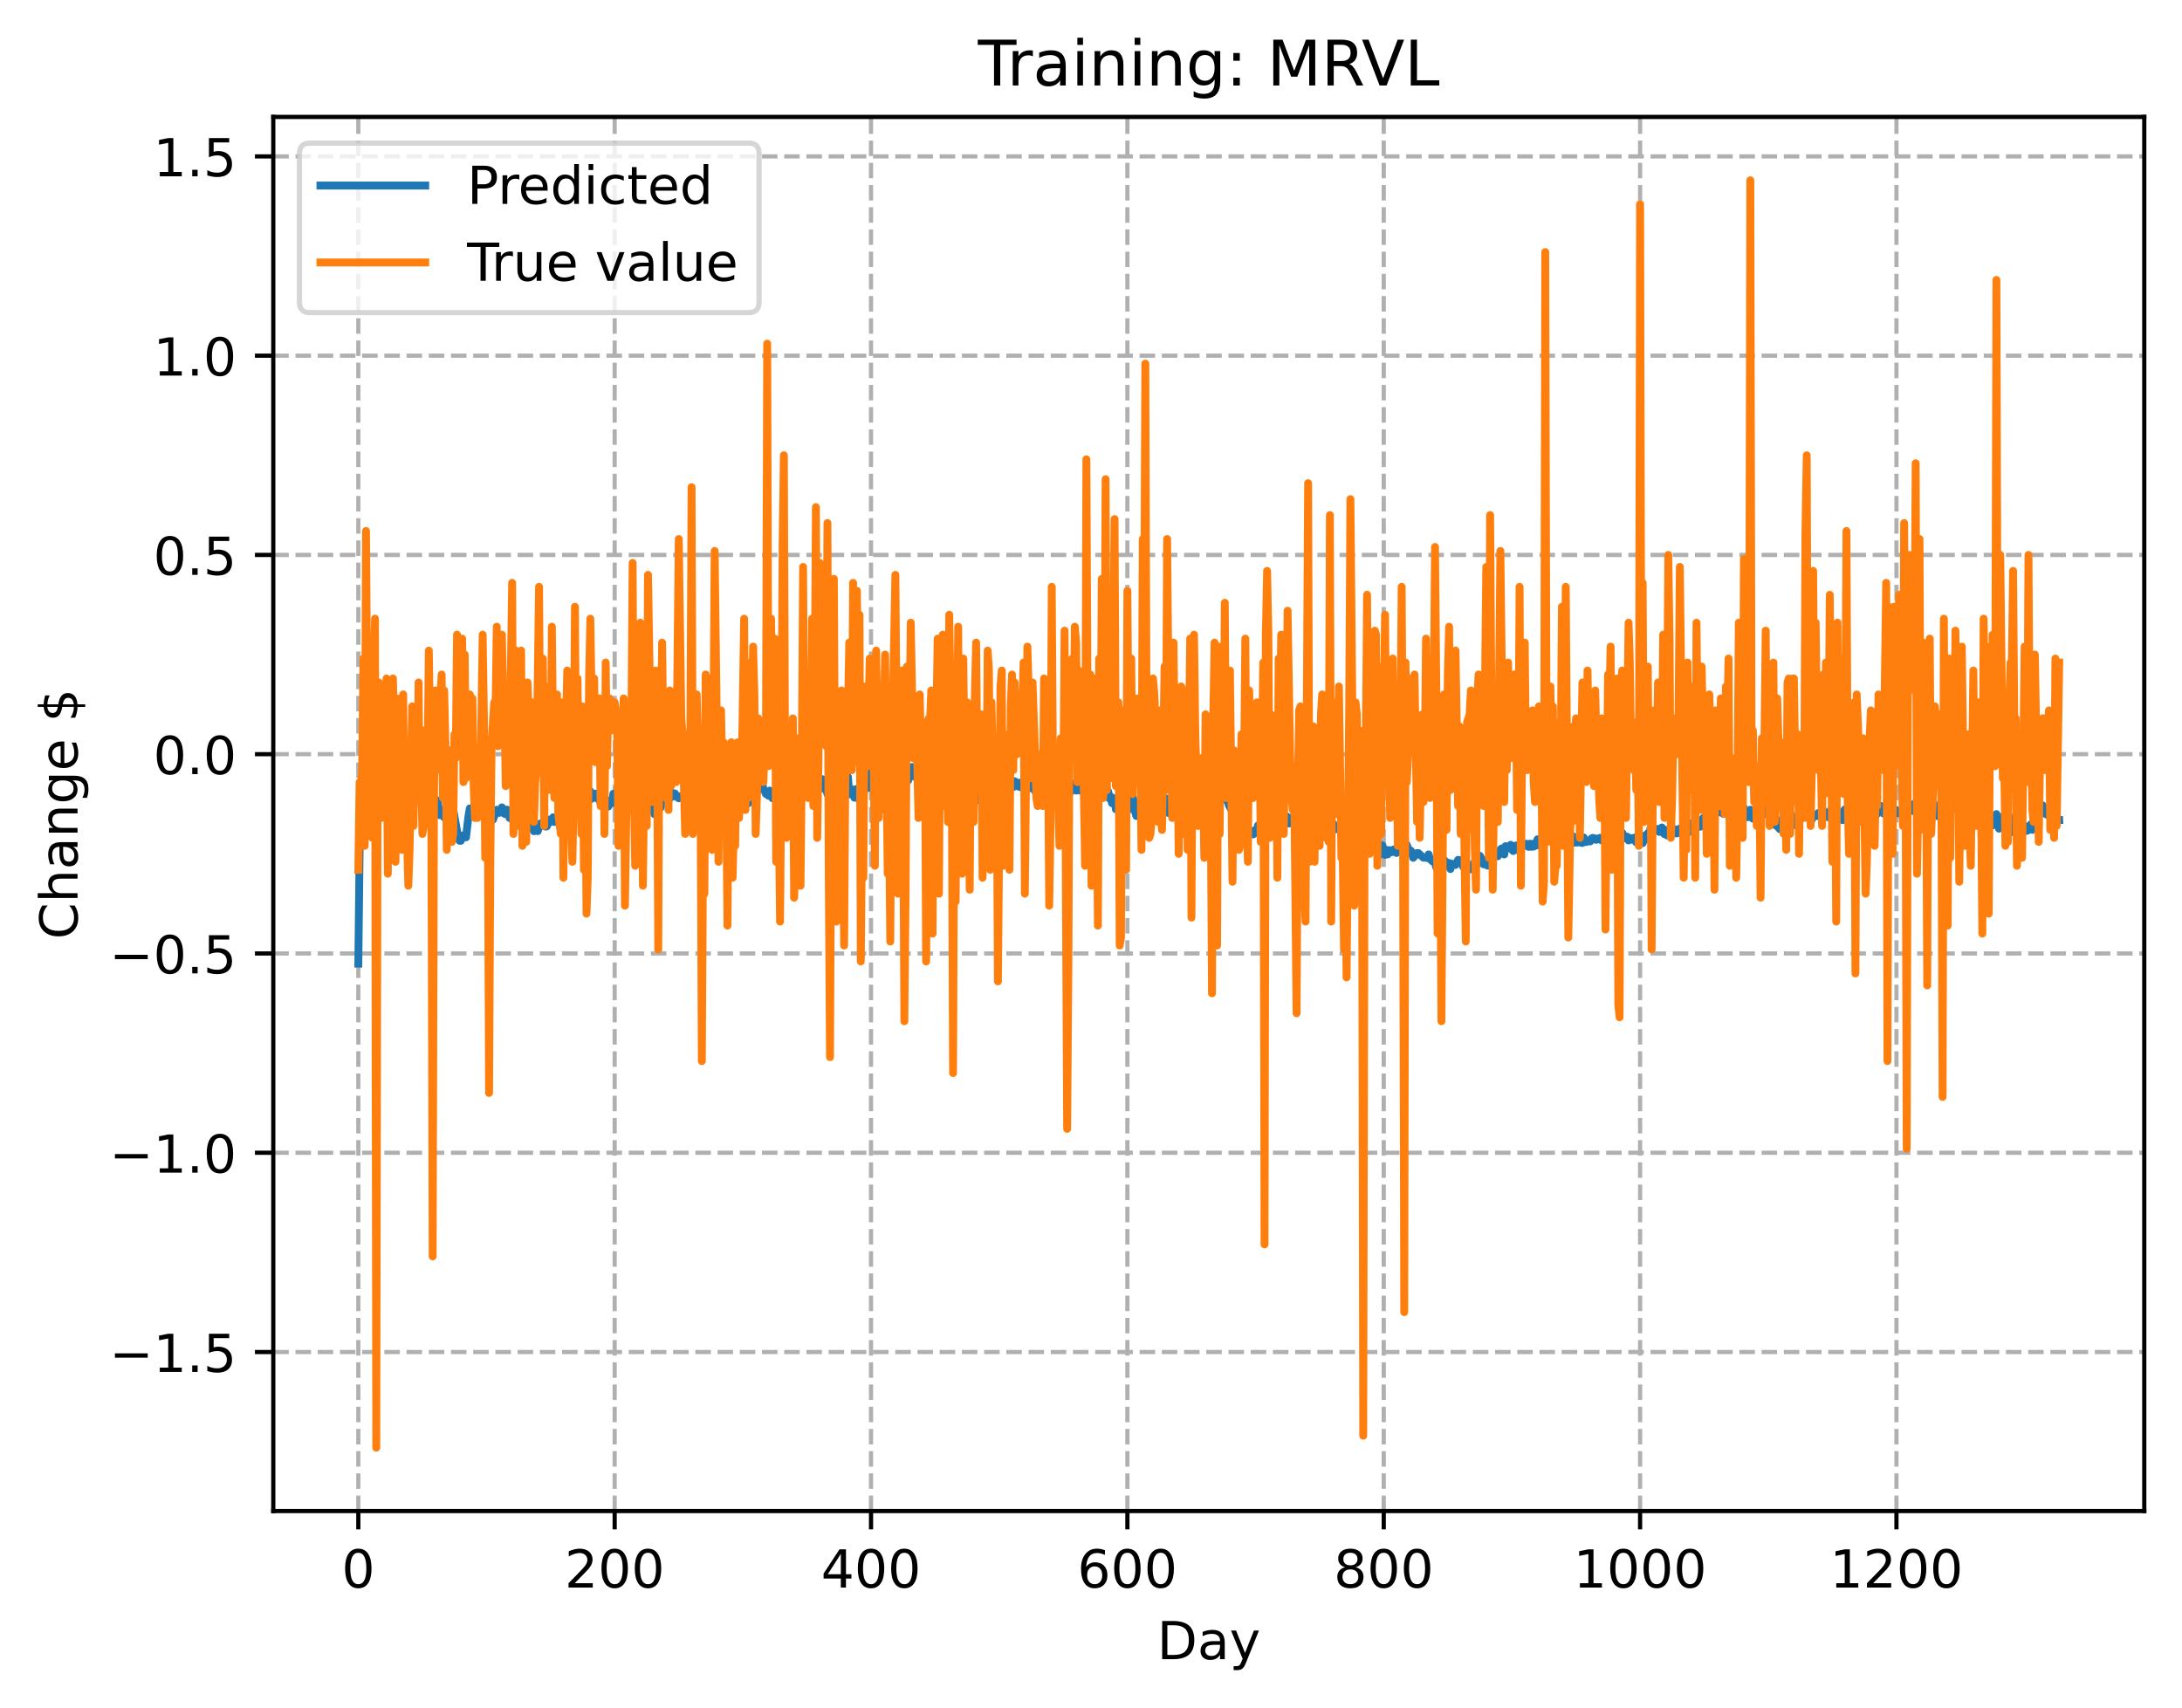 <?xml version="1.0" encoding="utf-8" standalone="no"?>
<!DOCTYPE svg PUBLIC "-//W3C//DTD SVG 1.1//EN"
  "http://www.w3.org/Graphics/SVG/1.1/DTD/svg11.dtd">
<!-- Created with matplotlib (https://matplotlib.org/) -->
<svg height="325.986pt" version="1.1" viewBox="0 0 416.481 325.986" width="416.481pt" xmlns="http://www.w3.org/2000/svg" xmlns:xlink="http://www.w3.org/1999/xlink">
 <defs>
  <style type="text/css">
*{stroke-linecap:butt;stroke-linejoin:round;}
  </style>
 </defs>
 <g id="figure_1">
  <g id="patch_1">
   <path d="M 0 325.986 
L 416.481 325.986 
L 416.481 0 
L 0 0 
z
" style="fill:#ffffff;"/>
  </g>
  <g id="axes_1">
   <g id="patch_2">
    <path d="M 52.161 288.43 
L 409.281 288.43 
L 409.281 22.318 
L 52.161 22.318 
z
" style="fill:#ffffff;"/>
   </g>
   <g id="matplotlib.axis_1">
    <g id="xtick_1">
     <g id="line2d_1">
      <path clip-path="url(#p0010243e14)" d="M 68.394 288.43 
L 68.394 22.318 
" style="fill:none;stroke:#b0b0b0;stroke-dasharray:2.96,1.28;stroke-dashoffset:0;stroke-width:0.8;"/>
     </g>
     <g id="line2d_2">
      <defs>
       <path d="M 0 0 
L 0 3.5 
" id="ma2a0de9e2e" style="stroke:#000000;stroke-width:0.8;"/>
      </defs>
      <g>
       <use style="stroke:#000000;stroke-width:0.8;" x="68.394" xlink:href="#ma2a0de9e2e" y="288.43"/>
      </g>
     </g>
     <g id="text_1">
      <!-- 0 -->
      <defs>
       <path d="M 31.781 66.406 
Q 24.172 66.406 20.328 58.906 
Q 16.5 51.422 16.5 36.375 
Q 16.5 21.391 20.328 13.891 
Q 24.172 6.391 31.781 6.391 
Q 39.453 6.391 43.281 13.891 
Q 47.125 21.391 47.125 36.375 
Q 47.125 51.422 43.281 58.906 
Q 39.453 66.406 31.781 66.406 
z
M 31.781 74.219 
Q 44.047 74.219 50.516 64.516 
Q 56.984 54.828 56.984 36.375 
Q 56.984 17.969 50.516 8.266 
Q 44.047 -1.422 31.781 -1.422 
Q 19.531 -1.422 13.062 8.266 
Q 6.594 17.969 6.594 36.375 
Q 6.594 54.828 13.062 64.516 
Q 19.531 74.219 31.781 74.219 
z
" id="DejaVuSans-48"/>
      </defs>
      <g transform="translate(65.212 303.029)scale(0.1 -0.1)">
       <use xlink:href="#DejaVuSans-48"/>
      </g>
     </g>
    </g>
    <g id="xtick_2">
     <g id="line2d_3">
      <path clip-path="url(#p0010243e14)" d="M 117.324 288.43 
L 117.324 22.318 
" style="fill:none;stroke:#b0b0b0;stroke-dasharray:2.96,1.28;stroke-dashoffset:0;stroke-width:0.8;"/>
     </g>
     <g id="line2d_4">
      <g>
       <use style="stroke:#000000;stroke-width:0.8;" x="117.324" xlink:href="#ma2a0de9e2e" y="288.43"/>
      </g>
     </g>
     <g id="text_2">
      <!-- 200 -->
      <defs>
       <path d="M 19.188 8.297 
L 53.609 8.297 
L 53.609 0 
L 7.328 0 
L 7.328 8.297 
Q 12.938 14.109 22.625 23.891 
Q 32.328 33.688 34.812 36.531 
Q 39.547 41.844 41.422 45.531 
Q 43.312 49.219 43.312 52.781 
Q 43.312 58.594 39.234 62.25 
Q 35.156 65.922 28.609 65.922 
Q 23.969 65.922 18.812 64.312 
Q 13.672 62.703 7.812 59.422 
L 7.812 69.391 
Q 13.766 71.781 18.938 73 
Q 24.125 74.219 28.422 74.219 
Q 39.75 74.219 46.484 68.547 
Q 53.219 62.891 53.219 53.422 
Q 53.219 48.922 51.531 44.891 
Q 49.859 40.875 45.406 35.406 
Q 44.188 33.984 37.641 27.219 
Q 31.109 20.453 19.188 8.297 
z
" id="DejaVuSans-50"/>
      </defs>
      <g transform="translate(107.781 303.029)scale(0.1 -0.1)">
       <use xlink:href="#DejaVuSans-50"/>
       <use x="63.623" xlink:href="#DejaVuSans-48"/>
       <use x="127.246" xlink:href="#DejaVuSans-48"/>
      </g>
     </g>
    </g>
    <g id="xtick_3">
     <g id="line2d_5">
      <path clip-path="url(#p0010243e14)" d="M 166.255 288.43 
L 166.255 22.318 
" style="fill:none;stroke:#b0b0b0;stroke-dasharray:2.96,1.28;stroke-dashoffset:0;stroke-width:0.8;"/>
     </g>
     <g id="line2d_6">
      <g>
       <use style="stroke:#000000;stroke-width:0.8;" x="166.255" xlink:href="#ma2a0de9e2e" y="288.43"/>
      </g>
     </g>
     <g id="text_3">
      <!-- 400 -->
      <defs>
       <path d="M 37.797 64.312 
L 12.891 25.391 
L 37.797 25.391 
z
M 35.203 72.906 
L 47.609 72.906 
L 47.609 25.391 
L 58.016 25.391 
L 58.016 17.188 
L 47.609 17.188 
L 47.609 0 
L 37.797 0 
L 37.797 17.188 
L 4.891 17.188 
L 4.891 26.703 
z
" id="DejaVuSans-52"/>
      </defs>
      <g transform="translate(156.711 303.029)scale(0.1 -0.1)">
       <use xlink:href="#DejaVuSans-52"/>
       <use x="63.623" xlink:href="#DejaVuSans-48"/>
       <use x="127.246" xlink:href="#DejaVuSans-48"/>
      </g>
     </g>
    </g>
    <g id="xtick_4">
     <g id="line2d_7">
      <path clip-path="url(#p0010243e14)" d="M 215.185 288.43 
L 215.185 22.318 
" style="fill:none;stroke:#b0b0b0;stroke-dasharray:2.96,1.28;stroke-dashoffset:0;stroke-width:0.8;"/>
     </g>
     <g id="line2d_8">
      <g>
       <use style="stroke:#000000;stroke-width:0.8;" x="215.185" xlink:href="#ma2a0de9e2e" y="288.43"/>
      </g>
     </g>
     <g id="text_4">
      <!-- 600 -->
      <defs>
       <path d="M 33.016 40.375 
Q 26.375 40.375 22.484 35.828 
Q 18.609 31.297 18.609 23.391 
Q 18.609 15.531 22.484 10.953 
Q 26.375 6.391 33.016 6.391 
Q 39.656 6.391 43.531 10.953 
Q 47.406 15.531 47.406 23.391 
Q 47.406 31.297 43.531 35.828 
Q 39.656 40.375 33.016 40.375 
z
M 52.594 71.297 
L 52.594 62.312 
Q 48.875 64.062 45.094 64.984 
Q 41.312 65.922 37.594 65.922 
Q 27.828 65.922 22.672 59.328 
Q 17.531 52.734 16.797 39.406 
Q 19.672 43.656 24.016 45.922 
Q 28.375 48.188 33.594 48.188 
Q 44.578 48.188 50.953 41.516 
Q 57.328 34.859 57.328 23.391 
Q 57.328 12.156 50.688 5.359 
Q 44.047 -1.422 33.016 -1.422 
Q 20.359 -1.422 13.672 8.266 
Q 6.984 17.969 6.984 36.375 
Q 6.984 53.656 15.188 63.938 
Q 23.391 74.219 37.203 74.219 
Q 40.922 74.219 44.703 73.484 
Q 48.484 72.75 52.594 71.297 
z
" id="DejaVuSans-54"/>
      </defs>
      <g transform="translate(205.642 303.029)scale(0.1 -0.1)">
       <use xlink:href="#DejaVuSans-54"/>
       <use x="63.623" xlink:href="#DejaVuSans-48"/>
       <use x="127.246" xlink:href="#DejaVuSans-48"/>
      </g>
     </g>
    </g>
    <g id="xtick_5">
     <g id="line2d_9">
      <path clip-path="url(#p0010243e14)" d="M 264.116 288.43 
L 264.116 22.318 
" style="fill:none;stroke:#b0b0b0;stroke-dasharray:2.96,1.28;stroke-dashoffset:0;stroke-width:0.8;"/>
     </g>
     <g id="line2d_10">
      <g>
       <use style="stroke:#000000;stroke-width:0.8;" x="264.116" xlink:href="#ma2a0de9e2e" y="288.43"/>
      </g>
     </g>
     <g id="text_5">
      <!-- 800 -->
      <defs>
       <path d="M 31.781 34.625 
Q 24.75 34.625 20.719 30.859 
Q 16.703 27.094 16.703 20.516 
Q 16.703 13.922 20.719 10.156 
Q 24.75 6.391 31.781 6.391 
Q 38.812 6.391 42.859 10.172 
Q 46.922 13.969 46.922 20.516 
Q 46.922 27.094 42.891 30.859 
Q 38.875 34.625 31.781 34.625 
z
M 21.922 38.812 
Q 15.578 40.375 12.031 44.719 
Q 8.5 49.078 8.5 55.328 
Q 8.5 64.062 14.719 69.141 
Q 20.953 74.219 31.781 74.219 
Q 42.672 74.219 48.875 69.141 
Q 55.078 64.062 55.078 55.328 
Q 55.078 49.078 51.531 44.719 
Q 48 40.375 41.703 38.812 
Q 48.828 37.156 52.797 32.312 
Q 56.781 27.484 56.781 20.516 
Q 56.781 9.906 50.312 4.234 
Q 43.844 -1.422 31.781 -1.422 
Q 19.734 -1.422 13.25 4.234 
Q 6.781 9.906 6.781 20.516 
Q 6.781 27.484 10.781 32.312 
Q 14.797 37.156 21.922 38.812 
z
M 18.312 54.391 
Q 18.312 48.734 21.844 45.562 
Q 25.391 42.391 31.781 42.391 
Q 38.141 42.391 41.719 45.562 
Q 45.312 48.734 45.312 54.391 
Q 45.312 60.062 41.719 63.234 
Q 38.141 66.406 31.781 66.406 
Q 25.391 66.406 21.844 63.234 
Q 18.312 60.062 18.312 54.391 
z
" id="DejaVuSans-56"/>
      </defs>
      <g transform="translate(254.572 303.029)scale(0.1 -0.1)">
       <use xlink:href="#DejaVuSans-56"/>
       <use x="63.623" xlink:href="#DejaVuSans-48"/>
       <use x="127.246" xlink:href="#DejaVuSans-48"/>
      </g>
     </g>
    </g>
    <g id="xtick_6">
     <g id="line2d_11">
      <path clip-path="url(#p0010243e14)" d="M 313.047 288.43 
L 313.047 22.318 
" style="fill:none;stroke:#b0b0b0;stroke-dasharray:2.96,1.28;stroke-dashoffset:0;stroke-width:0.8;"/>
     </g>
     <g id="line2d_12">
      <g>
       <use style="stroke:#000000;stroke-width:0.8;" x="313.047" xlink:href="#ma2a0de9e2e" y="288.43"/>
      </g>
     </g>
     <g id="text_6">
      <!-- 1000 -->
      <defs>
       <path d="M 12.406 8.297 
L 28.516 8.297 
L 28.516 63.922 
L 10.984 60.406 
L 10.984 69.391 
L 28.422 72.906 
L 38.281 72.906 
L 38.281 8.297 
L 54.391 8.297 
L 54.391 0 
L 12.406 0 
z
" id="DejaVuSans-49"/>
      </defs>
      <g transform="translate(300.322 303.029)scale(0.1 -0.1)">
       <use xlink:href="#DejaVuSans-49"/>
       <use x="63.623" xlink:href="#DejaVuSans-48"/>
       <use x="127.246" xlink:href="#DejaVuSans-48"/>
       <use x="190.869" xlink:href="#DejaVuSans-48"/>
      </g>
     </g>
    </g>
    <g id="xtick_7">
     <g id="line2d_13">
      <path clip-path="url(#p0010243e14)" d="M 361.977 288.43 
L 361.977 22.318 
" style="fill:none;stroke:#b0b0b0;stroke-dasharray:2.96,1.28;stroke-dashoffset:0;stroke-width:0.8;"/>
     </g>
     <g id="line2d_14">
      <g>
       <use style="stroke:#000000;stroke-width:0.8;" x="361.977" xlink:href="#ma2a0de9e2e" y="288.43"/>
      </g>
     </g>
     <g id="text_7">
      <!-- 1200 -->
      <g transform="translate(349.252 303.029)scale(0.1 -0.1)">
       <use xlink:href="#DejaVuSans-49"/>
       <use x="63.623" xlink:href="#DejaVuSans-50"/>
       <use x="127.246" xlink:href="#DejaVuSans-48"/>
       <use x="190.869" xlink:href="#DejaVuSans-48"/>
      </g>
     </g>
    </g>
    <g id="text_8">
     <!-- Day -->
     <defs>
      <path d="M 19.672 64.797 
L 19.672 8.109 
L 31.594 8.109 
Q 46.688 8.109 53.688 14.938 
Q 60.688 21.781 60.688 36.531 
Q 60.688 51.172 53.688 57.984 
Q 46.688 64.797 31.594 64.797 
z
M 9.812 72.906 
L 30.078 72.906 
Q 51.266 72.906 61.172 64.094 
Q 71.094 55.281 71.094 36.531 
Q 71.094 17.672 61.125 8.828 
Q 51.172 0 30.078 0 
L 9.812 0 
z
" id="DejaVuSans-68"/>
      <path d="M 34.281 27.484 
Q 23.391 27.484 19.188 25 
Q 14.984 22.516 14.984 16.5 
Q 14.984 11.719 18.141 8.906 
Q 21.297 6.109 26.703 6.109 
Q 34.188 6.109 38.703 11.406 
Q 43.219 16.703 43.219 25.484 
L 43.219 27.484 
z
M 52.203 31.203 
L 52.203 0 
L 43.219 0 
L 43.219 8.297 
Q 40.141 3.328 35.547 0.953 
Q 30.953 -1.422 24.312 -1.422 
Q 15.922 -1.422 10.953 3.297 
Q 6 8.016 6 15.922 
Q 6 25.141 12.172 29.828 
Q 18.359 34.516 30.609 34.516 
L 43.219 34.516 
L 43.219 35.406 
Q 43.219 41.609 39.141 45 
Q 35.062 48.391 27.688 48.391 
Q 23 48.391 18.547 47.266 
Q 14.109 46.141 10.016 43.891 
L 10.016 52.203 
Q 14.938 54.109 19.578 55.047 
Q 24.219 56 28.609 56 
Q 40.484 56 46.344 49.844 
Q 52.203 43.703 52.203 31.203 
z
" id="DejaVuSans-97"/>
      <path d="M 32.172 -5.078 
Q 28.375 -14.844 24.75 -17.812 
Q 21.141 -20.797 15.094 -20.797 
L 7.906 -20.797 
L 7.906 -13.281 
L 13.188 -13.281 
Q 16.891 -13.281 18.938 -11.516 
Q 21 -9.766 23.484 -3.219 
L 25.094 0.875 
L 2.984 54.688 
L 12.5 54.688 
L 29.594 11.922 
L 46.688 54.688 
L 56.203 54.688 
z
" id="DejaVuSans-121"/>
     </defs>
     <g transform="translate(220.847 316.707)scale(0.1 -0.1)">
      <use xlink:href="#DejaVuSans-68"/>
      <use x="77.002" xlink:href="#DejaVuSans-97"/>
      <use x="138.281" xlink:href="#DejaVuSans-121"/>
     </g>
    </g>
   </g>
   <g id="matplotlib.axis_2">
    <g id="ytick_1">
     <g id="line2d_15">
      <path clip-path="url(#p0010243e14)" d="M 52.161 258.076 
L 409.281 258.076 
" style="fill:none;stroke:#b0b0b0;stroke-dasharray:2.96,1.28;stroke-dashoffset:0;stroke-width:0.8;"/>
     </g>
     <g id="line2d_16">
      <defs>
       <path d="M 0 0 
L -3.5 0 
" id="m897700f0e8" style="stroke:#000000;stroke-width:0.8;"/>
      </defs>
      <g>
       <use style="stroke:#000000;stroke-width:0.8;" x="52.161" xlink:href="#m897700f0e8" y="258.076"/>
      </g>
     </g>
     <g id="text_9">
      <!-- −1.5 -->
      <defs>
       <path d="M 10.594 35.5 
L 73.188 35.5 
L 73.188 27.203 
L 10.594 27.203 
z
" id="DejaVuSans-8722"/>
       <path d="M 10.688 12.406 
L 21 12.406 
L 21 0 
L 10.688 0 
z
" id="DejaVuSans-46"/>
       <path d="M 10.797 72.906 
L 49.516 72.906 
L 49.516 64.594 
L 19.828 64.594 
L 19.828 46.734 
Q 21.969 47.469 24.109 47.828 
Q 26.266 48.188 28.422 48.188 
Q 40.625 48.188 47.75 41.5 
Q 54.891 34.812 54.891 23.391 
Q 54.891 11.625 47.562 5.094 
Q 40.234 -1.422 26.906 -1.422 
Q 22.312 -1.422 17.547 -0.641 
Q 12.797 0.141 7.719 1.703 
L 7.719 11.625 
Q 12.109 9.234 16.797 8.062 
Q 21.484 6.891 26.703 6.891 
Q 35.156 6.891 40.078 11.328 
Q 45.016 15.766 45.016 23.391 
Q 45.016 31 40.078 35.438 
Q 35.156 39.891 26.703 39.891 
Q 22.75 39.891 18.812 39.016 
Q 14.891 38.141 10.797 36.281 
z
" id="DejaVuSans-53"/>
      </defs>
      <g transform="translate(20.878 261.875)scale(0.1 -0.1)">
       <use xlink:href="#DejaVuSans-8722"/>
       <use x="83.789" xlink:href="#DejaVuSans-49"/>
       <use x="147.412" xlink:href="#DejaVuSans-46"/>
       <use x="179.199" xlink:href="#DejaVuSans-53"/>
      </g>
     </g>
    </g>
    <g id="ytick_2">
     <g id="line2d_17">
      <path clip-path="url(#p0010243e14)" d="M 52.161 220.038 
L 409.281 220.038 
" style="fill:none;stroke:#b0b0b0;stroke-dasharray:2.96,1.28;stroke-dashoffset:0;stroke-width:0.8;"/>
     </g>
     <g id="line2d_18">
      <g>
       <use style="stroke:#000000;stroke-width:0.8;" x="52.161" xlink:href="#m897700f0e8" y="220.038"/>
      </g>
     </g>
     <g id="text_10">
      <!-- −1.0 -->
      <g transform="translate(20.878 223.837)scale(0.1 -0.1)">
       <use xlink:href="#DejaVuSans-8722"/>
       <use x="83.789" xlink:href="#DejaVuSans-49"/>
       <use x="147.412" xlink:href="#DejaVuSans-46"/>
       <use x="179.199" xlink:href="#DejaVuSans-48"/>
      </g>
     </g>
    </g>
    <g id="ytick_3">
     <g id="line2d_19">
      <path clip-path="url(#p0010243e14)" d="M 52.161 182.001 
L 409.281 182.001 
" style="fill:none;stroke:#b0b0b0;stroke-dasharray:2.96,1.28;stroke-dashoffset:0;stroke-width:0.8;"/>
     </g>
     <g id="line2d_20">
      <g>
       <use style="stroke:#000000;stroke-width:0.8;" x="52.161" xlink:href="#m897700f0e8" y="182.001"/>
      </g>
     </g>
     <g id="text_11">
      <!-- −0.5 -->
      <g transform="translate(20.878 185.8)scale(0.1 -0.1)">
       <use xlink:href="#DejaVuSans-8722"/>
       <use x="83.789" xlink:href="#DejaVuSans-48"/>
       <use x="147.412" xlink:href="#DejaVuSans-46"/>
       <use x="179.199" xlink:href="#DejaVuSans-53"/>
      </g>
     </g>
    </g>
    <g id="ytick_4">
     <g id="line2d_21">
      <path clip-path="url(#p0010243e14)" d="M 52.161 143.963 
L 409.281 143.963 
" style="fill:none;stroke:#b0b0b0;stroke-dasharray:2.96,1.28;stroke-dashoffset:0;stroke-width:0.8;"/>
     </g>
     <g id="line2d_22">
      <g>
       <use style="stroke:#000000;stroke-width:0.8;" x="52.161" xlink:href="#m897700f0e8" y="143.963"/>
      </g>
     </g>
     <g id="text_12">
      <!-- 0.0 -->
      <g transform="translate(29.258 147.762)scale(0.1 -0.1)">
       <use xlink:href="#DejaVuSans-48"/>
       <use x="63.623" xlink:href="#DejaVuSans-46"/>
       <use x="95.41" xlink:href="#DejaVuSans-48"/>
      </g>
     </g>
    </g>
    <g id="ytick_5">
     <g id="line2d_23">
      <path clip-path="url(#p0010243e14)" d="M 52.161 105.925 
L 409.281 105.925 
" style="fill:none;stroke:#b0b0b0;stroke-dasharray:2.96,1.28;stroke-dashoffset:0;stroke-width:0.8;"/>
     </g>
     <g id="line2d_24">
      <g>
       <use style="stroke:#000000;stroke-width:0.8;" x="52.161" xlink:href="#m897700f0e8" y="105.925"/>
      </g>
     </g>
     <g id="text_13">
      <!-- 0.5 -->
      <g transform="translate(29.258 109.724)scale(0.1 -0.1)">
       <use xlink:href="#DejaVuSans-48"/>
       <use x="63.623" xlink:href="#DejaVuSans-46"/>
       <use x="95.41" xlink:href="#DejaVuSans-53"/>
      </g>
     </g>
    </g>
    <g id="ytick_6">
     <g id="line2d_25">
      <path clip-path="url(#p0010243e14)" d="M 52.161 67.887 
L 409.281 67.887 
" style="fill:none;stroke:#b0b0b0;stroke-dasharray:2.96,1.28;stroke-dashoffset:0;stroke-width:0.8;"/>
     </g>
     <g id="line2d_26">
      <g>
       <use style="stroke:#000000;stroke-width:0.8;" x="52.161" xlink:href="#m897700f0e8" y="67.887"/>
      </g>
     </g>
     <g id="text_14">
      <!-- 1.0 -->
      <g transform="translate(29.258 71.687)scale(0.1 -0.1)">
       <use xlink:href="#DejaVuSans-49"/>
       <use x="63.623" xlink:href="#DejaVuSans-46"/>
       <use x="95.41" xlink:href="#DejaVuSans-48"/>
      </g>
     </g>
    </g>
    <g id="ytick_7">
     <g id="line2d_27">
      <path clip-path="url(#p0010243e14)" d="M 52.161 29.85 
L 409.281 29.85 
" style="fill:none;stroke:#b0b0b0;stroke-dasharray:2.96,1.28;stroke-dashoffset:0;stroke-width:0.8;"/>
     </g>
     <g id="line2d_28">
      <g>
       <use style="stroke:#000000;stroke-width:0.8;" x="52.161" xlink:href="#m897700f0e8" y="29.85"/>
      </g>
     </g>
     <g id="text_15">
      <!-- 1.5 -->
      <g transform="translate(29.258 33.649)scale(0.1 -0.1)">
       <use xlink:href="#DejaVuSans-49"/>
       <use x="63.623" xlink:href="#DejaVuSans-46"/>
       <use x="95.41" xlink:href="#DejaVuSans-53"/>
      </g>
     </g>
    </g>
    <g id="text_16">
     <!-- Change $ -->
     <defs>
      <path d="M 64.406 67.281 
L 64.406 56.891 
Q 59.422 61.531 53.781 63.812 
Q 48.141 66.109 41.797 66.109 
Q 29.297 66.109 22.656 58.469 
Q 16.016 50.828 16.016 36.375 
Q 16.016 21.969 22.656 14.328 
Q 29.297 6.688 41.797 6.688 
Q 48.141 6.688 53.781 8.984 
Q 59.422 11.281 64.406 15.922 
L 64.406 5.609 
Q 59.234 2.094 53.438 0.328 
Q 47.656 -1.422 41.219 -1.422 
Q 24.656 -1.422 15.125 8.703 
Q 5.609 18.844 5.609 36.375 
Q 5.609 53.953 15.125 64.078 
Q 24.656 74.219 41.219 74.219 
Q 47.75 74.219 53.531 72.484 
Q 59.328 70.75 64.406 67.281 
z
" id="DejaVuSans-67"/>
      <path d="M 54.891 33.016 
L 54.891 0 
L 45.906 0 
L 45.906 32.719 
Q 45.906 40.484 42.875 44.328 
Q 39.844 48.188 33.797 48.188 
Q 26.516 48.188 22.312 43.547 
Q 18.109 38.922 18.109 30.906 
L 18.109 0 
L 9.078 0 
L 9.078 75.984 
L 18.109 75.984 
L 18.109 46.188 
Q 21.344 51.125 25.703 53.562 
Q 30.078 56 35.797 56 
Q 45.219 56 50.047 50.172 
Q 54.891 44.344 54.891 33.016 
z
" id="DejaVuSans-104"/>
      <path d="M 54.891 33.016 
L 54.891 0 
L 45.906 0 
L 45.906 32.719 
Q 45.906 40.484 42.875 44.328 
Q 39.844 48.188 33.797 48.188 
Q 26.516 48.188 22.312 43.547 
Q 18.109 38.922 18.109 30.906 
L 18.109 0 
L 9.078 0 
L 9.078 54.688 
L 18.109 54.688 
L 18.109 46.188 
Q 21.344 51.125 25.703 53.562 
Q 30.078 56 35.797 56 
Q 45.219 56 50.047 50.172 
Q 54.891 44.344 54.891 33.016 
z
" id="DejaVuSans-110"/>
      <path d="M 45.406 27.984 
Q 45.406 37.75 41.375 43.109 
Q 37.359 48.484 30.078 48.484 
Q 22.859 48.484 18.828 43.109 
Q 14.797 37.75 14.797 27.984 
Q 14.797 18.266 18.828 12.891 
Q 22.859 7.516 30.078 7.516 
Q 37.359 7.516 41.375 12.891 
Q 45.406 18.266 45.406 27.984 
z
M 54.391 6.781 
Q 54.391 -7.172 48.188 -13.984 
Q 42 -20.797 29.203 -20.797 
Q 24.469 -20.797 20.266 -20.094 
Q 16.062 -19.391 12.109 -17.922 
L 12.109 -9.188 
Q 16.062 -11.328 19.922 -12.344 
Q 23.781 -13.375 27.781 -13.375 
Q 36.625 -13.375 41.016 -8.766 
Q 45.406 -4.156 45.406 5.172 
L 45.406 9.625 
Q 42.625 4.781 38.281 2.391 
Q 33.938 0 27.875 0 
Q 17.828 0 11.672 7.656 
Q 5.516 15.328 5.516 27.984 
Q 5.516 40.672 11.672 48.328 
Q 17.828 56 27.875 56 
Q 33.938 56 38.281 53.609 
Q 42.625 51.219 45.406 46.391 
L 45.406 54.688 
L 54.391 54.688 
z
" id="DejaVuSans-103"/>
      <path d="M 56.203 29.594 
L 56.203 25.203 
L 14.891 25.203 
Q 15.484 15.922 20.484 11.062 
Q 25.484 6.203 34.422 6.203 
Q 39.594 6.203 44.453 7.469 
Q 49.312 8.734 54.109 11.281 
L 54.109 2.781 
Q 49.266 0.734 44.188 -0.344 
Q 39.109 -1.422 33.891 -1.422 
Q 20.797 -1.422 13.156 6.188 
Q 5.516 13.812 5.516 26.812 
Q 5.516 40.234 12.766 48.109 
Q 20.016 56 32.328 56 
Q 43.359 56 49.781 48.891 
Q 56.203 41.797 56.203 29.594 
z
M 47.219 32.234 
Q 47.125 39.594 43.094 43.984 
Q 39.062 48.391 32.422 48.391 
Q 24.906 48.391 20.391 44.141 
Q 15.875 39.891 15.188 32.172 
z
" id="DejaVuSans-101"/>
      <path id="DejaVuSans-32"/>
      <path d="M 33.797 -14.703 
L 28.906 -14.703 
L 28.859 0 
Q 23.734 0.094 18.609 1.188 
Q 13.484 2.297 8.297 4.5 
L 8.297 13.281 
Q 13.281 10.156 18.375 8.562 
Q 23.484 6.984 28.906 6.938 
L 28.906 29.203 
Q 18.109 30.953 13.203 35.156 
Q 8.297 39.359 8.297 46.688 
Q 8.297 54.641 13.625 59.219 
Q 18.953 63.812 28.906 64.5 
L 28.906 75.984 
L 33.797 75.984 
L 33.797 64.656 
Q 38.328 64.453 42.578 63.688 
Q 46.828 62.938 50.875 61.625 
L 50.875 53.078 
Q 46.828 55.125 42.547 56.25 
Q 38.281 57.375 33.797 57.562 
L 33.797 36.719 
Q 44.875 35.016 50.094 30.609 
Q 55.328 26.219 55.328 18.609 
Q 55.328 10.359 49.781 5.594 
Q 44.234 0.828 33.797 0.094 
z
M 28.906 37.594 
L 28.906 57.625 
Q 23.25 56.984 20.266 54.391 
Q 17.281 51.812 17.281 47.516 
Q 17.281 43.312 20.031 40.969 
Q 22.797 38.625 28.906 37.594 
z
M 33.797 28.219 
L 33.797 7.078 
Q 39.984 7.906 43.141 10.594 
Q 46.297 13.281 46.297 17.672 
Q 46.297 21.969 43.281 24.5 
Q 40.281 27.047 33.797 28.219 
z
" id="DejaVuSans-36"/>
     </defs>
     <g transform="translate(14.798 179.288)rotate(-90)scale(0.1 -0.1)">
      <use xlink:href="#DejaVuSans-67"/>
      <use x="69.824" xlink:href="#DejaVuSans-104"/>
      <use x="133.203" xlink:href="#DejaVuSans-97"/>
      <use x="194.482" xlink:href="#DejaVuSans-110"/>
      <use x="257.861" xlink:href="#DejaVuSans-103"/>
      <use x="321.338" xlink:href="#DejaVuSans-101"/>
      <use x="382.861" xlink:href="#DejaVuSans-32"/>
      <use x="414.648" xlink:href="#DejaVuSans-36"/>
     </g>
    </g>
   </g>
   <g id="line2d_29">
    <path clip-path="url(#p0010243e14)" d="M 68.394 183.943 
L 68.638 162.452 
L 68.883 152.529 
L 69.128 151.151 
L 69.372 151.845 
L 69.862 150.851 
L 70.106 147.938 
L 70.351 154.445 
L 70.596 154.496 
L 71.085 151.991 
L 71.33 151.463 
L 71.574 151.214 
L 71.819 149.658 
L 72.063 150.294 
L 72.308 152.43 
L 72.553 151.102 
L 72.797 150.58 
L 73.042 151.027 
L 73.287 150.313 
L 73.531 150.539 
L 73.776 150.066 
L 74.021 149.885 
L 74.51 151.235 
L 74.755 150.82 
L 74.999 149.877 
L 75.244 149.413 
L 75.489 150.279 
L 75.978 149.172 
L 76.223 149.036 
L 76.712 150.245 
L 76.957 149.494 
L 77.446 149.547 
L 77.935 149.008 
L 78.18 149.025 
L 78.424 148.428 
L 78.669 144.249 
L 79.158 149.968 
L 79.648 149.208 
L 80.137 146.266 
L 80.626 151.107 
L 80.871 151.041 
L 81.116 148.89 
L 81.36 150.468 
L 81.605 150.871 
L 81.85 152.189 
L 82.094 150.998 
L 82.339 150.882 
L 82.828 152.086 
L 83.073 154.192 
L 83.317 153.917 
L 83.562 152.813 
L 83.807 155.574 
L 84.051 155.565 
L 84.296 154.639 
L 84.785 156.022 
L 85.03 155.972 
L 85.275 155.593 
L 85.519 155.624 
L 86.009 154.753 
L 86.253 154.396 
L 86.498 154.505 
L 87.477 159.955 
L 87.721 160.485 
L 87.966 160.49 
L 88.211 159.473 
L 88.7 159.724 
L 88.945 159.83 
L 89.434 155.651 
L 89.678 154.3 
L 89.923 154.408 
L 90.168 155.05 
L 90.412 154.286 
L 90.657 153.942 
L 90.902 154.699 
L 91.146 155.037 
L 91.391 155.058 
L 91.88 153.261 
L 92.125 152.713 
L 92.614 153.986 
L 92.859 153.263 
L 93.104 153.64 
L 93.348 154.352 
L 93.593 154.209 
L 93.838 155.829 
L 94.082 156.484 
L 94.572 155.183 
L 94.816 154.57 
L 95.061 155.132 
L 95.305 155.15 
L 95.795 154.106 
L 96.039 154.572 
L 96.284 155.324 
L 96.529 155.411 
L 96.773 154.541 
L 97.018 154.846 
L 97.263 156.133 
L 97.507 156.164 
L 97.752 155.766 
L 97.997 156.759 
L 98.241 155.751 
L 98.486 156.754 
L 98.731 156.644 
L 98.975 156.201 
L 99.22 155.428 
L 99.465 156.277 
L 99.954 157.19 
L 100.199 157.744 
L 100.688 157.191 
L 101.177 156.804 
L 101.422 156.223 
L 101.666 157.184 
L 101.911 158.661 
L 102.4 157.931 
L 102.645 158.646 
L 103.134 157.197 
L 103.379 157.452 
L 103.624 157.446 
L 103.868 156.343 
L 104.113 157.783 
L 104.358 157.74 
L 104.602 157.256 
L 104.847 156.447 
L 105.092 156.517 
L 105.336 156.823 
L 105.581 156.008 
L 105.826 156.908 
L 106.07 156.122 
L 106.315 156.144 
L 106.56 156.017 
L 106.804 156.273 
L 107.049 156.234 
L 107.293 155.703 
L 107.538 155.721 
L 107.783 156.232 
L 108.027 157.493 
L 108.272 156.466 
L 108.517 156.275 
L 109.006 154.108 
L 109.251 154.019 
L 109.495 153.015 
L 109.74 154.136 
L 109.985 154.659 
L 110.474 152.745 
L 110.719 152.92 
L 111.208 150.587 
L 111.453 151.738 
L 111.697 150.351 
L 111.942 151.705 
L 112.187 151.123 
L 112.431 152.655 
L 112.676 151.033 
L 112.921 152.478 
L 113.165 151.658 
L 113.41 151.63 
L 113.654 151.489 
L 113.899 151.561 
L 114.144 152.531 
L 114.388 151.727 
L 114.633 153.355 
L 114.878 152.482 
L 115.122 153.423 
L 115.367 152.974 
L 115.612 154.064 
L 115.856 153.696 
L 116.101 153.96 
L 116.346 152.803 
L 116.59 153.285 
L 116.835 153.329 
L 117.08 151.498 
L 117.324 152.347 
L 117.569 151.456 
L 117.814 151.555 
L 118.058 150.923 
L 118.548 151.879 
L 118.792 151.683 
L 119.037 151.887 
L 119.526 150.576 
L 119.771 152.303 
L 120.015 152.299 
L 120.26 149.348 
L 120.505 148.715 
L 120.994 151.7 
L 121.239 151.78 
L 121.728 152.914 
L 121.973 153.109 
L 122.462 154.345 
L 122.707 154.229 
L 123.196 154.356 
L 123.685 153.263 
L 124.175 153.289 
L 124.419 154.54 
L 124.664 154.214 
L 124.909 155.413 
L 125.153 154.708 
L 125.398 153.603 
L 125.642 154.603 
L 126.132 154.096 
L 126.376 152.517 
L 126.621 153.405 
L 127.11 152.739 
L 127.844 152.013 
L 128.089 152.216 
L 128.334 151.335 
L 128.578 151.782 
L 128.823 151.458 
L 129.068 152.074 
L 129.312 151.899 
L 129.557 152.379 
L 129.802 152.02 
L 130.291 152.364 
L 130.536 151.638 
L 130.78 151.704 
L 131.025 151.501 
L 131.269 151.063 
L 132.003 152.243 
L 132.493 150.884 
L 132.737 147.588 
L 132.982 148.912 
L 133.227 147.611 
L 133.471 145.264 
L 133.716 147.688 
L 133.961 147.602 
L 134.205 148.4 
L 134.45 148.627 
L 134.695 148.701 
L 134.939 148.944 
L 135.184 148.472 
L 135.429 148.531 
L 135.673 149.16 
L 136.163 148.004 
L 136.407 149.212 
L 136.652 148.573 
L 136.897 147.27 
L 137.63 150.163 
L 137.875 150.121 
L 138.12 148.104 
L 138.364 149.635 
L 138.609 149.678 
L 138.854 149.441 
L 139.098 149.82 
L 139.343 150.914 
L 139.588 150.97 
L 139.832 151.561 
L 140.077 151.716 
L 140.322 150.461 
L 140.566 150.442 
L 140.811 150.841 
L 141.3 151.901 
L 141.545 151.829 
L 141.79 151.608 
L 142.034 153.042 
L 142.524 151.87 
L 142.768 153.362 
L 143.013 153.192 
L 143.502 150.996 
L 143.747 151.643 
L 143.991 151.944 
L 144.236 150.345 
L 144.481 151.257 
L 144.725 150.225 
L 144.97 150.074 
L 145.215 150.055 
L 145.459 149.187 
L 145.704 150.635 
L 145.949 150.972 
L 146.193 151.55 
L 146.438 151.173 
L 146.683 151.883 
L 146.927 150.914 
L 147.172 151.331 
L 147.417 152.358 
L 147.661 151.944 
L 147.906 152.047 
L 148.151 151.981 
L 148.395 151.442 
L 148.64 150.133 
L 148.885 149.777 
L 149.129 148.482 
L 149.374 148.356 
L 149.618 147.831 
L 149.863 149.226 
L 150.108 147.269 
L 150.352 149.317 
L 150.597 149.138 
L 150.842 147.766 
L 151.086 149.03 
L 151.331 147.794 
L 151.576 147.576 
L 151.82 148.922 
L 152.065 148.212 
L 152.31 148.526 
L 152.799 147.815 
L 153.044 149.096 
L 153.288 148.995 
L 153.533 150.537 
L 153.778 148.575 
L 154.022 148.236 
L 154.267 148.348 
L 154.512 147.991 
L 154.756 149.197 
L 155.001 148.758 
L 155.245 149.86 
L 155.735 148.908 
L 155.979 149.783 
L 156.224 148.145 
L 156.469 148.905 
L 156.713 150.472 
L 156.958 148.742 
L 157.447 150.668 
L 157.692 150.67 
L 157.937 151.581 
L 158.181 149.876 
L 158.671 148.004 
L 159.16 149.901 
L 159.405 147.666 
L 159.649 150.254 
L 159.894 148.56 
L 160.139 149.04 
L 160.383 149.967 
L 160.628 149.974 
L 160.873 150.715 
L 161.117 148.299 
L 161.362 148.494 
L 161.606 150.691 
L 161.851 148.302 
L 162.096 151.619 
L 162.34 151.561 
L 162.585 150.671 
L 162.83 151.2 
L 163.074 152.259 
L 163.319 150.639 
L 163.564 151.221 
L 163.808 150.787 
L 164.053 152.787 
L 164.298 152.8 
L 164.542 151.295 
L 164.787 151.167 
L 165.032 150.858 
L 165.276 149.916 
L 165.766 150.366 
L 166.01 150.211 
L 166.255 147.484 
L 166.5 147.971 
L 166.744 148.031 
L 166.989 146.182 
L 167.478 149.72 
L 167.967 146.89 
L 168.701 149.63 
L 168.946 147.124 
L 169.191 146.649 
L 169.68 148.382 
L 169.925 147.634 
L 170.169 147.928 
L 170.414 147.164 
L 170.659 149.702 
L 170.903 148.07 
L 171.148 150.371 
L 171.393 151.234 
L 171.637 148.592 
L 171.882 148.616 
L 172.127 149.526 
L 172.371 148.837 
L 172.616 147.53 
L 172.861 147.988 
L 173.105 147.813 
L 173.35 148.974 
L 173.594 147.536 
L 173.839 148.233 
L 174.084 146.401 
L 174.328 147.877 
L 174.573 148.278 
L 174.818 146.955 
L 175.062 147.357 
L 175.307 147.333 
L 175.552 147.869 
L 175.796 146.989 
L 176.041 146.867 
L 176.286 150.499 
L 176.53 145.79 
L 176.775 147.148 
L 177.02 147.52 
L 177.264 146.447 
L 177.509 146.255 
L 177.754 150.5 
L 178.243 147.148 
L 178.488 151.357 
L 178.732 151.298 
L 178.977 147.874 
L 179.221 147.816 
L 179.466 146.581 
L 179.955 148.197 
L 180.2 148.059 
L 180.445 148.419 
L 180.934 145.91 
L 181.179 144.938 
L 181.423 146.21 
L 181.668 146.308 
L 182.157 143.293 
L 182.402 145.082 
L 182.647 144.851 
L 182.891 146.187 
L 183.136 145.8 
L 183.381 148.156 
L 183.87 148.885 
L 184.115 148.959 
L 184.359 146.096 
L 184.604 148.988 
L 184.848 150.401 
L 185.093 150.138 
L 185.338 148.29 
L 185.582 148.609 
L 185.827 149.67 
L 186.072 149.892 
L 186.316 152.637 
L 186.561 152.74 
L 186.806 149.476 
L 187.05 152.167 
L 187.295 153.044 
L 187.784 152.942 
L 188.029 150.914 
L 188.274 151.015 
L 188.518 153.293 
L 188.763 152.682 
L 189.008 150.515 
L 189.252 152.17 
L 189.497 151.834 
L 189.742 150.825 
L 189.986 150.984 
L 190.231 150.732 
L 190.476 151.409 
L 190.72 150.336 
L 190.965 150.397 
L 191.209 149.624 
L 191.454 149.736 
L 191.699 150.478 
L 191.943 149.694 
L 192.188 149.626 
L 192.433 150.347 
L 193.167 149.071 
L 193.411 150.224 
L 193.656 149.125 
L 193.901 149.268 
L 194.145 150.064 
L 194.39 149.434 
L 194.635 150.222 
L 194.879 150.269 
L 195.124 149.224 
L 195.858 150.388 
L 196.103 150.233 
L 196.347 150.481 
L 196.592 148.591 
L 196.836 150.459 
L 197.081 150.471 
L 197.326 149.41 
L 197.57 151.029 
L 197.815 149.419 
L 198.06 150.355 
L 198.304 150.387 
L 198.549 149.667 
L 198.794 149.692 
L 199.038 149.897 
L 199.283 150.844 
L 199.528 151.272 
L 200.017 149.756 
L 200.506 150.975 
L 200.751 148.939 
L 200.996 149.076 
L 201.24 150.632 
L 201.485 150.692 
L 201.73 151.772 
L 202.464 150.154 
L 202.708 150.766 
L 202.953 151.029 
L 203.197 152.53 
L 203.442 149.564 
L 204.176 151.312 
L 204.421 151.039 
L 204.665 149.563 
L 204.91 149.536 
L 205.155 149.737 
L 205.399 150.898 
L 205.644 150.851 
L 205.889 149.663 
L 206.133 150.91 
L 206.378 150.302 
L 206.867 149.948 
L 207.112 149.23 
L 207.357 150.075 
L 207.601 147.497 
L 207.846 149.328 
L 208.091 150.183 
L 208.335 149.88 
L 208.58 148.837 
L 209.069 149.883 
L 209.558 148.207 
L 209.803 149.832 
L 210.048 150.122 
L 210.292 150.63 
L 210.537 151.46 
L 210.782 150.926 
L 211.271 151.725 
L 211.516 151.072 
L 211.76 152.436 
L 212.005 152.043 
L 212.25 153.313 
L 212.494 153.002 
L 212.739 152.38 
L 212.984 154.477 
L 213.228 154.58 
L 213.473 154.041 
L 213.718 154.524 
L 213.962 153.406 
L 214.207 153.276 
L 214.452 154.377 
L 214.941 155.174 
L 215.185 154.769 
L 215.43 150.443 
L 215.675 151.815 
L 215.919 151.729 
L 216.164 151.93 
L 216.409 152.895 
L 216.653 154.936 
L 216.898 155.757 
L 217.143 153.79 
L 217.387 153.409 
L 217.632 154.07 
L 217.877 153.14 
L 218.121 153.663 
L 218.366 151.087 
L 218.611 152.841 
L 218.855 153.165 
L 219.1 153.778 
L 219.345 156.078 
L 219.589 153.087 
L 219.834 152.752 
L 220.323 153.594 
L 220.812 153.245 
L 221.057 152.647 
L 221.302 152.871 
L 221.546 152.341 
L 221.791 152.18 
L 222.036 152.31 
L 222.28 152.801 
L 222.525 152.39 
L 222.77 154.215 
L 223.014 155.181 
L 223.259 153.936 
L 223.504 153.783 
L 223.748 152.967 
L 223.993 153.214 
L 224.238 152.237 
L 224.482 153.56 
L 224.727 152.276 
L 224.972 153.986 
L 225.216 153.825 
L 225.461 152.796 
L 225.706 153.299 
L 225.95 153.33 
L 226.195 152.782 
L 226.44 152.615 
L 226.684 152.659 
L 226.929 153.005 
L 227.173 151.953 
L 227.418 152.562 
L 227.663 152.526 
L 227.907 152.811 
L 228.152 151.723 
L 228.397 152.62 
L 228.641 152.587 
L 229.131 150.119 
L 229.375 153.191 
L 229.62 150.811 
L 229.865 150.142 
L 230.109 150.66 
L 230.599 149.265 
L 230.843 149.506 
L 231.333 150.379 
L 231.577 149.325 
L 231.822 149.674 
L 232.067 149.576 
L 232.311 150.223 
L 232.8 149.415 
L 233.045 149.601 
L 233.29 150.829 
L 233.534 151.035 
L 233.779 151.717 
L 234.024 152.732 
L 234.268 151.826 
L 234.513 153.603 
L 235.002 154.544 
L 235.247 154.721 
L 235.736 155.971 
L 235.981 154.813 
L 236.226 156.399 
L 236.47 155.82 
L 236.715 156.81 
L 236.96 157.144 
L 237.204 157.822 
L 237.449 157.247 
L 237.694 157.267 
L 237.938 157.94 
L 238.183 157.935 
L 238.428 158.678 
L 238.917 158.666 
L 239.161 159.271 
L 239.406 159.151 
L 239.651 158.395 
L 239.895 158.377 
L 240.14 157.54 
L 240.385 158.809 
L 240.629 158.385 
L 241.119 158.384 
L 241.363 158.748 
L 241.608 157.354 
L 241.853 158.563 
L 242.097 158.451 
L 242.342 158.199 
L 242.587 157.328 
L 242.831 157.757 
L 243.076 157.051 
L 243.321 156.99 
L 243.565 156.337 
L 243.81 156.409 
L 244.055 156.833 
L 244.299 155.705 
L 244.544 156.759 
L 244.788 156.378 
L 245.033 156.526 
L 245.278 156.506 
L 245.522 155.766 
L 245.767 155.983 
L 246.012 157.188 
L 246.256 156.897 
L 246.501 157.168 
L 246.746 155.949 
L 246.99 155.911 
L 247.235 156.901 
L 247.48 156.862 
L 247.724 156.455 
L 247.969 156.572 
L 248.214 156.057 
L 248.458 156.75 
L 248.703 156.349 
L 248.948 157.053 
L 249.192 156.441 
L 249.437 156.624 
L 249.682 156.296 
L 249.926 157.121 
L 250.171 157.114 
L 250.416 156.898 
L 250.66 157.053 
L 250.905 156.372 
L 251.149 156.919 
L 251.639 156.32 
L 251.883 157.113 
L 252.128 156.357 
L 252.373 156.719 
L 252.617 158.212 
L 252.862 157.186 
L 253.107 157.201 
L 253.351 156.797 
L 253.596 157.629 
L 253.841 156.74 
L 254.085 157.703 
L 254.33 157.635 
L 254.575 157.338 
L 254.819 158.102 
L 255.064 158.273 
L 255.309 157.672 
L 255.553 158.154 
L 255.798 157.95 
L 256.043 157.916 
L 256.287 158.192 
L 256.532 157.489 
L 256.776 157.627 
L 257.021 157.558 
L 257.266 157.344 
L 257.51 156.896 
L 258 157.898 
L 258.244 157.664 
L 258.489 157.93 
L 258.734 157.87 
L 258.978 158.215 
L 259.223 158.993 
L 259.468 158.009 
L 259.712 158.678 
L 259.957 158.727 
L 260.202 159.378 
L 260.446 158.825 
L 260.691 159.371 
L 260.936 159.225 
L 261.18 158.919 
L 261.425 159.165 
L 261.67 160.158 
L 261.914 160.419 
L 262.159 159.95 
L 262.404 159.924 
L 262.648 161.26 
L 262.893 160.68 
L 263.137 160.97 
L 263.382 163.158 
L 263.871 161.367 
L 264.361 163.177 
L 264.605 162.237 
L 264.85 163.096 
L 265.095 162.261 
L 265.339 162.611 
L 265.584 162.679 
L 265.829 162.228 
L 266.318 162.056 
L 266.563 162.817 
L 266.807 162.342 
L 267.297 160.683 
L 267.786 160.985 
L 268.031 161.658 
L 268.275 160.937 
L 268.52 161.29 
L 268.764 161.924 
L 269.009 162.875 
L 269.254 162.347 
L 269.498 162.706 
L 269.743 163.732 
L 270.477 162.823 
L 270.722 162.841 
L 271.7 163.718 
L 272.19 163.696 
L 272.434 163.8 
L 272.679 163.092 
L 272.924 163.92 
L 273.413 164.404 
L 273.658 164.357 
L 273.902 164.694 
L 274.147 165.576 
L 274.881 163.531 
L 275.125 164.125 
L 275.37 163.705 
L 275.615 164.368 
L 275.859 164.363 
L 276.104 165.227 
L 276.349 164.699 
L 276.593 164.724 
L 276.838 165.881 
L 277.083 164.853 
L 277.817 165.108 
L 278.306 164.134 
L 278.551 164.157 
L 278.795 164.665 
L 279.04 164.518 
L 279.285 165.471 
L 279.529 164.779 
L 279.774 165.991 
L 280.019 165.05 
L 280.263 164.949 
L 280.508 165.284 
L 280.752 165.922 
L 280.997 165.054 
L 281.242 164.979 
L 281.486 164.553 
L 281.731 164.402 
L 281.976 164.952 
L 282.465 163.356 
L 282.71 163.807 
L 282.954 164.813 
L 283.199 164.989 
L 283.444 164.278 
L 283.688 164.545 
L 283.933 165.236 
L 284.422 162.921 
L 284.667 162.51 
L 284.912 163.59 
L 285.156 163.674 
L 285.401 162.859 
L 285.646 162.976 
L 285.89 163.441 
L 286.135 162.408 
L 286.624 161.951 
L 286.869 162.221 
L 287.113 163.094 
L 287.358 161.517 
L 288.092 161.628 
L 288.337 161.255 
L 288.581 162.176 
L 288.826 162.441 
L 289.315 161.405 
L 289.56 161.349 
L 290.049 162.518 
L 290.294 161.92 
L 290.539 161.63 
L 290.783 161.152 
L 291.028 161.455 
L 291.273 161.046 
L 291.517 161.466 
L 291.762 161.64 
L 292.007 161.056 
L 292.251 161.641 
L 292.496 161.058 
L 292.74 161.595 
L 292.985 161.226 
L 293.23 161.394 
L 293.474 160.204 
L 293.719 160.621 
L 293.964 160.708 
L 294.208 160.381 
L 294.453 160.258 
L 294.698 159.92 
L 294.942 160.254 
L 295.187 159.796 
L 295.432 160.217 
L 295.676 159.511 
L 295.921 160.197 
L 296.166 159.666 
L 296.41 159.5 
L 296.655 159.48 
L 296.9 159.331 
L 297.144 160.011 
L 297.389 160.111 
L 297.634 159.742 
L 297.878 160.001 
L 298.123 160.9 
L 298.367 160.939 
L 298.612 161.372 
L 298.857 161.042 
L 299.101 160.434 
L 299.346 160.409 
L 299.591 160.034 
L 299.835 159.327 
L 300.08 160.127 
L 300.325 159.676 
L 300.569 160.85 
L 300.814 160.053 
L 301.059 160.825 
L 301.303 160.287 
L 301.548 160.342 
L 301.793 160.865 
L 302.037 160.905 
L 302.282 159.852 
L 302.527 160.537 
L 302.771 160.732 
L 303.016 160.489 
L 303.261 160.467 
L 303.505 160.614 
L 303.75 160.07 
L 303.995 159.937 
L 304.239 159.988 
L 304.484 160.262 
L 304.728 160.297 
L 304.973 160.045 
L 305.218 160.089 
L 305.462 159.913 
L 305.707 160.407 
L 305.952 160.465 
L 306.196 159.979 
L 306.441 160.078 
L 306.686 159.855 
L 306.93 160.516 
L 307.175 159.751 
L 307.42 160.777 
L 307.664 159.664 
L 307.909 159.511 
L 308.154 160.133 
L 308.398 160.175 
L 308.643 160.585 
L 309.132 158.746 
L 309.377 159.149 
L 309.622 158.941 
L 310.111 159.993 
L 310.355 159.664 
L 310.6 159.716 
L 310.845 160.423 
L 311.334 159.977 
L 311.579 160.285 
L 311.823 160.328 
L 312.068 159.86 
L 312.313 160.791 
L 312.557 160.445 
L 312.802 159.83 
L 313.047 159.986 
L 313.291 160.921 
L 313.536 160.932 
L 313.781 160.403 
L 314.025 159.45 
L 314.27 159.374 
L 314.515 159.056 
L 314.759 159.601 
L 315.004 158.206 
L 315.249 159.17 
L 315.493 158.318 
L 315.738 158.256 
L 315.983 158.372 
L 316.472 158.223 
L 316.716 158.798 
L 317.206 157.948 
L 317.45 158.908 
L 317.695 159.224 
L 317.94 158.417 
L 318.184 159.456 
L 318.429 158.553 
L 318.674 158.73 
L 318.918 157.998 
L 319.408 158.746 
L 319.652 158.272 
L 319.897 159.076 
L 320.142 159.061 
L 320.386 158.894 
L 320.631 158.145 
L 321.12 159.028 
L 321.365 158.451 
L 321.854 158.098 
L 322.099 157.736 
L 322.343 158.851 
L 322.588 157.482 
L 322.833 157.784 
L 323.077 157.021 
L 323.322 157.386 
L 323.567 157.05 
L 323.811 156.46 
L 324.301 157.704 
L 324.545 157.803 
L 324.79 156.705 
L 325.035 156.2 
L 325.279 156.006 
L 325.524 156.82 
L 325.769 156.214 
L 326.013 156.552 
L 326.258 156.272 
L 326.503 155.282 
L 326.747 156.078 
L 326.992 155.255 
L 327.237 155.749 
L 327.481 155.235 
L 327.726 154.287 
L 327.971 153.955 
L 328.215 155.078 
L 328.46 153.94 
L 328.704 153.909 
L 328.949 155.346 
L 329.194 154.215 
L 329.438 154.99 
L 329.683 154.482 
L 329.928 153.673 
L 330.172 154.417 
L 330.662 152.303 
L 330.906 152.601 
L 331.151 153.5 
L 331.396 153.476 
L 331.885 153.966 
L 332.13 155.35 
L 332.374 154.58 
L 332.619 154.8 
L 332.864 154.219 
L 333.108 155.73 
L 333.598 155.998 
L 333.842 155.628 
L 334.087 154.56 
L 334.576 156.278 
L 334.821 155.801 
L 335.065 156.244 
L 335.31 155.764 
L 335.555 154.999 
L 335.799 154.864 
L 336.044 155.072 
L 336.289 154.796 
L 336.533 153.907 
L 336.778 153.945 
L 337.023 154.266 
L 337.267 155.468 
L 337.512 155.272 
L 338.246 156.686 
L 338.491 156.071 
L 338.735 157.129 
L 338.98 157.588 
L 339.225 157.691 
L 339.714 158.274 
L 339.959 156.501 
L 340.203 157.909 
L 340.448 157.779 
L 340.692 158.254 
L 340.937 158.365 
L 341.916 155.551 
L 342.16 156.871 
L 342.405 157.493 
L 342.65 156.751 
L 342.894 157.179 
L 343.139 156.171 
L 343.384 155.784 
L 343.628 155.114 
L 343.873 155.667 
L 344.362 154.473 
L 344.607 155.989 
L 345.096 156.105 
L 345.341 155.686 
L 345.586 155.717 
L 345.83 156.455 
L 346.075 155.54 
L 346.319 155.753 
L 346.564 155.533 
L 346.809 155.767 
L 347.053 155.192 
L 347.298 155.172 
L 347.543 155.475 
L 347.787 154.652 
L 348.032 155.669 
L 348.277 154.922 
L 348.521 155.951 
L 348.766 155.488 
L 349.011 155.925 
L 349.255 156.121 
L 349.5 154.504 
L 349.989 155.739 
L 350.234 154.79 
L 350.479 154.71 
L 350.723 155.119 
L 350.968 155.977 
L 351.213 155.627 
L 351.457 155.524 
L 351.702 156.552 
L 351.947 154.746 
L 352.191 154.442 
L 352.436 155.814 
L 352.68 156.193 
L 352.925 156.031 
L 353.17 156.351 
L 353.414 155.15 
L 353.659 155.779 
L 353.904 155.971 
L 354.638 156.08 
L 354.882 155.251 
L 355.127 156.083 
L 355.372 156.249 
L 355.616 156.067 
L 355.861 155.711 
L 356.106 154.844 
L 356.35 156.201 
L 356.84 154.114 
L 357.084 155.14 
L 357.329 154.483 
L 357.818 155.974 
L 358.063 154.129 
L 358.307 155.353 
L 358.552 154.858 
L 358.797 154.826 
L 359.041 153.853 
L 359.531 155.298 
L 359.775 154.393 
L 360.02 153.992 
L 360.265 154.321 
L 360.509 153.619 
L 360.754 154.978 
L 360.999 154.481 
L 361.243 154.313 
L 361.488 155.143 
L 361.733 155.273 
L 361.977 154.63 
L 362.222 155.157 
L 362.467 155.282 
L 362.711 155.081 
L 362.956 155.393 
L 363.201 155.336 
L 363.445 153.808 
L 363.69 155.389 
L 363.935 153.95 
L 364.424 154.365 
L 364.668 153.561 
L 364.913 154.525 
L 365.158 154.809 
L 365.402 153.408 
L 365.647 153.25 
L 366.136 154.428 
L 366.381 154.022 
L 366.626 154.057 
L 366.87 154.758 
L 367.115 154.193 
L 367.36 155.35 
L 367.604 155.888 
L 367.849 155.27 
L 368.094 152.492 
L 368.338 155.21 
L 368.583 155.692 
L 368.828 154.91 
L 369.072 153.273 
L 369.317 154.79 
L 369.806 155.776 
L 370.295 154.445 
L 370.785 155.464 
L 371.029 155.075 
L 371.274 154.966 
L 371.519 155.053 
L 371.763 155.552 
L 372.008 154.561 
L 372.253 155.232 
L 372.742 153.561 
L 372.987 154.121 
L 373.231 154.252 
L 373.476 154.073 
L 373.721 152.684 
L 373.965 153.289 
L 374.21 154.461 
L 374.455 154.691 
L 374.699 154.117 
L 374.944 154.396 
L 375.189 154.293 
L 375.433 154.46 
L 375.678 154.339 
L 375.922 153.401 
L 376.167 153.259 
L 376.412 154.694 
L 377.146 156.492 
L 377.39 155.206 
L 377.635 154.703 
L 377.88 156.847 
L 378.369 157.022 
L 378.614 156.958 
L 378.858 157.041 
L 379.103 155.324 
L 379.348 156.386 
L 379.592 156.42 
L 379.837 156.297 
L 380.326 157.566 
L 380.816 156.688 
L 381.06 155.394 
L 381.55 158.167 
L 381.794 156.379 
L 382.039 156.905 
L 382.283 156.877 
L 382.528 155.604 
L 382.773 155.32 
L 383.017 156.739 
L 383.262 156.009 
L 383.507 155.806 
L 383.996 158.134 
L 384.241 158.364 
L 384.485 158.955 
L 384.73 158.757 
L 385.219 159.692 
L 385.464 158.57 
L 385.709 158.971 
L 385.953 158.464 
L 386.198 157.456 
L 386.443 158.204 
L 386.687 157.733 
L 386.932 158.578 
L 387.177 158.244 
L 387.421 158.21 
L 387.666 157.305 
L 387.91 158.401 
L 388.155 157.743 
L 388.4 156.568 
L 388.644 157.104 
L 388.889 156.88 
L 389.134 155.904 
L 389.378 154.354 
L 389.623 154.679 
L 389.868 153.727 
L 390.112 154.149 
L 390.357 155.039 
L 390.602 155.468 
L 390.846 155.032 
L 391.091 155.756 
L 391.336 154.033 
L 391.825 154.885 
L 392.07 153.75 
L 392.314 155.718 
L 392.804 156.554 
L 393.048 156.542 
L 393.048 156.542 
" style="fill:none;stroke:#1f77b4;stroke-linecap:square;stroke-width:1.5;"/>
   </g>
   <g id="line2d_30">
    <path clip-path="url(#p0010243e14)" d="M 68.394 166.025 
L 68.638 149.288 
L 68.883 153.092 
L 69.128 146.245 
L 69.372 125.705 
L 69.617 161.46 
L 69.862 101.361 
L 70.106 134.834 
L 70.351 133.312 
L 70.596 131.03 
L 70.84 153.092 
L 71.085 159.939 
L 71.33 131.791 
L 71.574 118.097 
L 71.819 276.334 
L 72.063 151.57 
L 72.308 130.269 
L 72.553 147.006 
L 72.797 156.135 
L 73.042 141.681 
L 73.287 151.57 
L 73.531 148.527 
L 73.776 129.508 
L 74.021 166.785 
L 74.265 145.484 
L 74.51 149.288 
L 74.755 132.551 
L 74.999 129.508 
L 75.244 140.159 
L 75.489 164.503 
L 75.733 133.312 
L 75.978 151.57 
L 76.223 147.767 
L 76.467 133.312 
L 76.712 162.221 
L 76.957 132.551 
L 77.201 156.135 
L 77.446 150.049 
L 77.935 169.068 
L 78.18 162.221 
L 78.669 134.834 
L 78.914 157.656 
L 79.158 140.92 
L 79.403 137.877 
L 79.648 150.049 
L 79.892 130.269 
L 80.137 153.092 
L 80.382 147.767 
L 80.626 159.178 
L 80.871 157.656 
L 81.116 139.398 
L 81.36 153.853 
L 81.605 147.006 
L 81.85 124.183 
L 82.339 156.896 
L 82.584 239.818 
L 82.828 152.331 
L 83.073 131.791 
L 83.317 147.006 
L 83.562 131.791 
L 83.807 143.202 
L 84.051 133.312 
L 84.296 128.748 
L 84.541 152.331 
L 84.785 131.791 
L 85.03 142.441 
L 85.275 162.221 
L 85.519 150.81 
L 85.764 148.527 
L 86.009 143.202 
L 86.253 160.699 
L 86.498 159.178 
L 86.743 140.159 
L 86.987 144.724 
L 87.232 121.14 
L 87.477 135.595 
L 87.721 143.202 
L 87.966 124.944 
L 88.211 121.901 
L 88.455 149.288 
L 88.7 124.944 
L 88.945 148.527 
L 89.189 145.484 
L 89.678 132.551 
L 89.923 138.638 
L 90.168 133.312 
L 90.412 150.049 
L 90.657 156.135 
L 90.902 143.202 
L 91.146 156.135 
L 91.391 154.613 
L 91.636 153.853 
L 92.125 121.14 
L 92.37 137.116 
L 92.614 163.742 
L 92.859 152.331 
L 93.104 150.81 
L 93.348 208.627 
L 93.593 163.742 
L 93.838 141.681 
L 94.327 134.073 
L 94.572 136.355 
L 94.816 119.619 
L 95.061 142.441 
L 95.305 137.877 
L 95.55 123.422 
L 95.795 121.14 
L 96.039 133.312 
L 96.284 134.834 
L 96.529 150.049 
L 96.773 138.638 
L 97.018 147.006 
L 97.263 144.724 
L 97.752 111.25 
L 97.997 159.178 
L 98.486 124.183 
L 98.975 157.656 
L 99.22 145.484 
L 99.465 124.183 
L 99.709 161.46 
L 99.954 130.269 
L 100.199 140.92 
L 100.443 160.699 
L 100.688 130.269 
L 100.933 137.116 
L 101.177 151.57 
L 101.422 148.527 
L 101.666 134.073 
L 101.911 156.896 
L 102.156 149.288 
L 102.4 147.006 
L 102.89 112.011 
L 103.134 147.006 
L 103.379 129.508 
L 103.624 125.705 
L 103.868 157.656 
L 104.113 131.03 
L 104.358 140.92 
L 104.602 139.398 
L 104.847 137.116 
L 105.092 150.81 
L 105.336 119.619 
L 105.581 143.963 
L 105.826 152.331 
L 106.07 134.834 
L 106.315 132.551 
L 106.56 155.374 
L 107.049 159.178 
L 107.293 134.073 
L 107.538 167.546 
L 107.783 138.638 
L 108.027 138.638 
L 108.272 127.987 
L 108.517 142.441 
L 108.761 139.398 
L 109.006 157.656 
L 109.251 164.503 
L 109.495 152.331 
L 109.74 115.815 
L 109.985 151.57 
L 110.229 129.508 
L 110.474 148.527 
L 110.719 135.595 
L 110.963 159.178 
L 111.208 134.834 
L 111.453 166.025 
L 111.697 135.595 
L 111.942 174.393 
L 112.187 167.546 
L 112.431 130.269 
L 112.676 118.097 
L 112.921 133.312 
L 113.165 131.791 
L 113.41 129.508 
L 113.654 145.484 
L 113.899 136.355 
L 114.388 133.312 
L 114.633 153.853 
L 114.878 148.527 
L 115.122 137.116 
L 115.367 159.178 
L 115.612 126.465 
L 115.856 146.245 
L 116.101 134.073 
L 116.346 133.312 
L 116.835 139.398 
L 117.08 137.877 
L 117.324 134.073 
L 117.569 135.595 
L 117.814 140.159 
L 118.058 161.46 
L 118.303 147.767 
L 118.548 141.681 
L 118.792 147.767 
L 119.037 133.312 
L 119.281 172.871 
L 119.771 140.92 
L 120.015 150.049 
L 120.26 151.57 
L 120.505 140.159 
L 120.749 107.447 
L 120.994 150.81 
L 121.239 165.264 
L 121.483 137.116 
L 121.728 138.638 
L 121.973 145.484 
L 122.217 118.858 
L 122.462 126.465 
L 122.707 169.068 
L 122.951 149.288 
L 123.196 142.441 
L 123.441 157.656 
L 123.685 109.729 
L 124.419 153.092 
L 124.664 140.92 
L 124.909 146.245 
L 125.153 127.987 
L 125.398 136.355 
L 125.642 181.24 
L 125.887 129.508 
L 126.132 145.484 
L 126.376 122.662 
L 126.621 142.441 
L 127.11 152.331 
L 127.355 132.551 
L 127.6 154.613 
L 127.844 131.791 
L 128.089 150.049 
L 128.334 140.92 
L 128.578 144.724 
L 128.823 145.484 
L 129.068 149.288 
L 129.557 102.882 
L 130.046 137.116 
L 130.291 140.159 
L 130.78 159.178 
L 131.025 140.159 
L 131.514 153.092 
L 131.759 143.202 
L 132.003 92.992 
L 132.248 159.178 
L 132.493 154.613 
L 132.737 147.006 
L 132.982 132.551 
L 133.471 153.092 
L 133.716 150.81 
L 133.961 202.541 
L 134.205 159.178 
L 134.45 170.589 
L 134.695 128.748 
L 134.939 130.269 
L 135.184 137.116 
L 135.429 132.551 
L 135.673 143.963 
L 135.918 162.221 
L 136.163 140.92 
L 136.407 105.164 
L 137.141 164.503 
L 137.386 136.355 
L 137.63 135.595 
L 137.875 150.049 
L 138.12 141.681 
L 138.364 154.613 
L 138.609 151.57 
L 138.854 176.675 
L 139.098 146.245 
L 139.343 147.006 
L 139.588 141.681 
L 139.832 167.546 
L 140.077 157.656 
L 140.322 161.46 
L 140.566 143.202 
L 140.811 141.681 
L 141.056 156.135 
L 141.545 149.288 
L 142.034 118.097 
L 142.279 154.613 
L 142.524 133.312 
L 142.768 152.331 
L 143.013 127.987 
L 143.257 126.465 
L 143.502 143.963 
L 143.747 123.422 
L 143.991 132.551 
L 144.236 159.178 
L 144.481 151.57 
L 144.725 137.116 
L 144.97 143.963 
L 145.215 140.92 
L 145.459 139.398 
L 145.704 149.288 
L 145.949 141.681 
L 146.193 144.724 
L 146.438 65.605 
L 146.683 146.245 
L 146.927 143.963 
L 147.172 118.097 
L 147.417 134.073 
L 147.661 129.508 
L 147.906 121.901 
L 148.151 164.503 
L 148.395 130.269 
L 148.885 175.915 
L 149.129 149.288 
L 149.374 103.643 
L 149.618 86.906 
L 149.863 151.57 
L 150.108 159.939 
L 150.352 140.92 
L 150.597 150.049 
L 150.842 143.202 
L 151.086 153.092 
L 151.331 137.116 
L 151.576 171.35 
L 152.065 157.656 
L 152.31 140.92 
L 152.554 141.681 
L 152.799 169.068 
L 153.044 144.724 
L 153.288 108.207 
L 153.533 148.527 
L 153.778 151.57 
L 154.022 144.724 
L 154.267 152.331 
L 154.512 135.595 
L 154.756 146.245 
L 155.001 118.097 
L 155.245 153.853 
L 155.49 134.073 
L 155.735 96.796 
L 155.979 159.939 
L 156.224 144.724 
L 156.469 107.447 
L 156.713 139.398 
L 156.958 123.422 
L 157.692 142.441 
L 157.937 99.839 
L 158.181 166.025 
L 158.426 201.78 
L 158.671 150.049 
L 159.16 110.49 
L 159.405 155.374 
L 159.649 175.915 
L 159.894 138.638 
L 160.139 136.355 
L 160.383 148.527 
L 160.628 131.791 
L 160.873 151.57 
L 161.117 180.479 
L 161.362 145.484 
L 161.606 136.355 
L 161.851 137.116 
L 162.096 122.662 
L 162.34 147.006 
L 162.585 147.006 
L 162.83 111.25 
L 163.074 145.484 
L 163.319 137.116 
L 163.564 112.772 
L 163.808 140.92 
L 164.053 117.336 
L 164.298 183.522 
L 164.542 157.656 
L 164.787 167.546 
L 165.032 131.03 
L 165.276 140.92 
L 165.521 146.245 
L 166.01 125.705 
L 166.255 139.398 
L 166.5 133.312 
L 166.744 143.963 
L 166.989 165.264 
L 167.233 124.183 
L 167.723 156.135 
L 167.967 137.877 
L 168.212 154.613 
L 168.457 131.791 
L 168.701 136.355 
L 168.946 124.944 
L 169.435 166.785 
L 169.68 153.853 
L 169.925 179.718 
L 170.169 142.441 
L 170.414 134.834 
L 170.903 109.729 
L 171.393 170.589 
L 171.637 139.398 
L 171.882 153.853 
L 172.127 127.987 
L 172.371 150.049 
L 172.616 194.933 
L 172.861 169.068 
L 173.105 127.226 
L 173.35 139.398 
L 173.594 139.398 
L 173.839 118.858 
L 174.328 144.724 
L 174.573 142.441 
L 174.818 137.877 
L 175.062 144.724 
L 175.307 156.135 
L 175.552 132.551 
L 175.796 144.724 
L 176.041 144.724 
L 176.286 145.484 
L 176.53 137.877 
L 176.775 183.522 
L 177.02 150.049 
L 177.264 137.116 
L 177.509 137.877 
L 177.754 131.791 
L 177.998 178.197 
L 178.243 135.595 
L 178.488 152.331 
L 178.977 121.901 
L 179.221 170.589 
L 179.466 131.03 
L 179.711 132.551 
L 179.955 121.14 
L 180.2 153.853 
L 180.689 142.441 
L 180.934 156.896 
L 181.179 117.336 
L 181.668 147.006 
L 181.913 204.823 
L 182.157 144.724 
L 182.402 172.111 
L 182.891 119.619 
L 183.136 159.939 
L 183.381 147.767 
L 183.625 166.785 
L 183.87 125.705 
L 184.115 147.767 
L 184.359 150.049 
L 184.604 134.073 
L 185.093 169.828 
L 185.338 134.834 
L 185.582 154.613 
L 185.827 156.896 
L 186.072 132.551 
L 186.316 122.662 
L 186.561 149.288 
L 186.806 137.116 
L 187.05 150.81 
L 187.295 136.355 
L 187.54 167.546 
L 187.784 149.288 
L 188.029 155.374 
L 188.274 158.417 
L 188.518 124.183 
L 188.763 127.987 
L 189.008 166.025 
L 189.252 134.073 
L 189.497 146.245 
L 189.742 147.006 
L 189.986 159.939 
L 190.231 143.202 
L 190.476 187.326 
L 190.965 131.03 
L 191.209 127.987 
L 191.454 165.264 
L 191.699 140.159 
L 192.188 163.742 
L 192.433 140.92 
L 192.677 166.025 
L 192.922 134.834 
L 193.167 128.748 
L 193.411 147.006 
L 193.656 130.269 
L 194.145 143.963 
L 194.39 136.355 
L 194.635 139.398 
L 194.879 140.159 
L 195.124 136.355 
L 195.369 126.465 
L 195.613 170.589 
L 196.103 123.422 
L 196.347 131.791 
L 196.592 144.724 
L 196.836 148.527 
L 197.081 130.269 
L 197.57 143.963 
L 197.815 152.331 
L 198.06 153.853 
L 198.304 143.963 
L 198.549 143.963 
L 198.794 146.245 
L 199.038 153.853 
L 199.283 129.508 
L 199.528 149.288 
L 199.772 140.92 
L 200.017 139.398 
L 200.262 172.871 
L 200.506 157.656 
L 200.751 112.011 
L 200.996 150.81 
L 201.24 150.81 
L 201.485 147.767 
L 201.73 151.57 
L 201.974 152.331 
L 202.219 161.46 
L 202.464 140.92 
L 202.953 152.331 
L 203.197 120.379 
L 203.687 215.474 
L 203.931 183.522 
L 204.176 126.465 
L 204.421 143.202 
L 204.665 125.705 
L 204.91 143.963 
L 205.155 119.619 
L 205.399 122.662 
L 205.644 149.288 
L 205.889 127.987 
L 206.133 133.312 
L 206.378 143.963 
L 206.623 140.92 
L 206.867 150.81 
L 207.112 165.264 
L 207.357 87.667 
L 207.601 137.116 
L 207.846 146.245 
L 208.091 128.748 
L 208.335 169.068 
L 208.58 143.202 
L 208.824 129.508 
L 209.069 161.46 
L 209.314 144.724 
L 209.558 176.675 
L 209.803 125.705 
L 210.048 151.57 
L 210.292 110.49 
L 210.537 152.331 
L 210.782 149.288 
L 211.026 91.471 
L 211.271 150.81 
L 211.516 131.03 
L 211.76 121.14 
L 212.005 147.767 
L 212.25 148.527 
L 212.739 99.078 
L 212.984 150.049 
L 213.228 137.116 
L 213.473 134.073 
L 213.718 180.479 
L 213.962 178.958 
L 214.207 135.595 
L 214.452 159.939 
L 214.696 152.331 
L 214.941 166.025 
L 215.185 112.772 
L 215.43 144.724 
L 215.675 144.724 
L 215.919 125.705 
L 216.164 151.57 
L 216.409 143.202 
L 216.653 140.92 
L 216.898 147.006 
L 217.143 133.312 
L 217.387 141.681 
L 217.632 142.441 
L 217.877 162.221 
L 218.121 102.882 
L 218.366 127.226 
L 218.611 69.409 
L 218.855 143.202 
L 219.345 159.939 
L 219.589 159.178 
L 219.834 156.135 
L 220.079 129.508 
L 220.323 132.551 
L 220.568 138.638 
L 221.057 156.896 
L 221.302 135.595 
L 221.546 155.374 
L 221.791 158.417 
L 222.28 127.226 
L 222.525 150.81 
L 222.77 102.882 
L 223.014 129.508 
L 223.259 140.159 
L 223.504 140.159 
L 223.748 156.135 
L 223.993 122.662 
L 224.238 143.202 
L 224.482 132.551 
L 224.727 137.877 
L 224.972 162.982 
L 225.216 152.331 
L 225.461 131.03 
L 225.706 152.331 
L 225.95 159.178 
L 226.195 137.116 
L 226.44 131.791 
L 226.684 162.221 
L 227.173 121.901 
L 227.418 175.154 
L 227.663 127.987 
L 227.907 121.14 
L 228.152 140.159 
L 228.641 157.656 
L 228.886 153.853 
L 229.131 153.092 
L 229.375 144.724 
L 229.62 149.288 
L 229.865 163.742 
L 230.109 136.355 
L 230.354 146.245 
L 230.843 153.853 
L 231.088 152.331 
L 231.333 189.608 
L 231.577 137.116 
L 231.822 122.662 
L 232.311 180.479 
L 232.556 123.422 
L 232.8 159.178 
L 233.045 131.791 
L 233.29 134.073 
L 233.534 148.527 
L 233.779 115.054 
L 234.024 152.331 
L 234.268 144.724 
L 234.513 152.331 
L 234.758 127.987 
L 235.247 168.307 
L 235.492 143.202 
L 236.226 160.699 
L 236.47 162.221 
L 236.715 161.46 
L 236.96 140.159 
L 237.204 148.527 
L 237.449 147.767 
L 237.694 121.901 
L 237.938 153.853 
L 238.183 164.503 
L 238.428 131.791 
L 238.672 141.681 
L 238.917 136.355 
L 239.161 152.331 
L 239.406 143.202 
L 239.651 142.441 
L 239.895 134.073 
L 240.14 140.159 
L 240.385 137.116 
L 240.629 160.699 
L 241.119 126.465 
L 241.363 237.536 
L 241.608 121.14 
L 241.853 108.968 
L 242.097 121.14 
L 242.342 159.939 
L 242.587 136.355 
L 242.831 150.049 
L 243.076 137.116 
L 243.321 142.441 
L 243.565 137.877 
L 243.81 167.546 
L 244.055 125.705 
L 244.299 140.92 
L 244.544 121.14 
L 244.788 157.656 
L 245.033 159.178 
L 245.278 140.92 
L 245.522 146.245 
L 245.767 116.576 
L 246.256 144.724 
L 246.501 151.57 
L 246.746 154.613 
L 246.99 146.245 
L 247.48 193.412 
L 247.724 150.81 
L 247.969 135.595 
L 248.214 134.834 
L 248.458 156.135 
L 248.703 151.57 
L 248.948 169.828 
L 249.192 175.915 
L 249.682 92.231 
L 249.926 164.503 
L 250.171 159.939 
L 250.416 138.638 
L 250.66 138.638 
L 250.905 164.503 
L 251.149 143.963 
L 251.394 157.656 
L 251.639 142.441 
L 251.883 161.46 
L 252.128 136.355 
L 252.373 132.551 
L 252.617 133.312 
L 252.862 138.638 
L 253.107 159.939 
L 253.351 140.92 
L 253.596 160.699 
L 253.841 98.318 
L 254.085 175.915 
L 254.33 138.638 
L 254.575 134.073 
L 254.819 150.81 
L 255.064 155.374 
L 255.309 154.613 
L 255.553 131.03 
L 256.043 163.742 
L 256.287 162.982 
L 256.532 181.24 
L 256.776 162.982 
L 257.021 186.565 
L 257.51 136.355 
L 257.755 95.275 
L 258.244 147.767 
L 258.489 172.871 
L 258.734 134.073 
L 258.978 136.355 
L 259.223 164.503 
L 259.468 139.398 
L 259.712 172.111 
L 259.957 143.202 
L 260.202 274.052 
L 260.446 160.699 
L 260.691 142.441 
L 260.936 113.533 
L 261.18 154.613 
L 261.425 162.982 
L 261.914 129.508 
L 262.159 153.092 
L 262.404 120.379 
L 262.648 121.14 
L 262.893 165.264 
L 263.137 143.963 
L 263.382 143.963 
L 263.627 159.178 
L 263.871 127.226 
L 264.116 139.398 
L 264.361 117.336 
L 264.605 143.202 
L 264.85 148.527 
L 265.095 145.484 
L 265.339 156.135 
L 265.829 125.705 
L 266.073 152.331 
L 266.318 149.288 
L 266.563 136.355 
L 266.807 161.46 
L 267.052 153.853 
L 267.297 140.159 
L 267.541 112.011 
L 267.786 152.331 
L 268.031 250.468 
L 268.275 126.465 
L 268.52 149.288 
L 268.764 143.963 
L 269.009 129.508 
L 269.254 132.551 
L 269.498 138.638 
L 269.743 137.877 
L 269.988 128.748 
L 270.477 156.896 
L 270.722 137.877 
L 270.966 159.939 
L 271.456 136.355 
L 271.7 153.092 
L 271.945 145.484 
L 272.19 121.901 
L 272.434 148.527 
L 272.679 147.767 
L 272.924 152.331 
L 273.168 147.767 
L 273.413 126.465 
L 273.658 134.073 
L 273.902 104.404 
L 274.147 131.03 
L 274.392 178.197 
L 274.636 133.312 
L 274.881 155.374 
L 275.125 194.933 
L 275.615 132.551 
L 275.859 158.417 
L 276.104 158.417 
L 276.349 128.748 
L 276.593 119.619 
L 276.838 150.81 
L 277.083 137.116 
L 277.327 144.724 
L 277.817 124.183 
L 278.306 153.853 
L 278.551 138.638 
L 278.795 159.178 
L 279.04 139.398 
L 279.285 145.484 
L 279.774 179.718 
L 280.019 137.877 
L 280.508 136.355 
L 280.752 131.791 
L 280.997 158.417 
L 281.242 140.159 
L 281.486 161.46 
L 281.731 169.828 
L 281.976 133.312 
L 282.22 128.748 
L 282.465 138.638 
L 282.71 143.963 
L 282.954 133.312 
L 283.199 153.853 
L 283.688 108.207 
L 284.178 163.742 
L 284.422 98.318 
L 284.912 169.828 
L 285.156 152.331 
L 285.401 155.374 
L 285.646 153.092 
L 285.89 156.896 
L 286.379 105.164 
L 286.869 145.484 
L 287.113 153.092 
L 287.358 133.312 
L 287.603 147.006 
L 287.847 126.465 
L 288.092 139.398 
L 288.337 144.724 
L 288.826 143.202 
L 289.071 128.748 
L 289.315 129.508 
L 289.56 154.613 
L 289.805 147.767 
L 290.049 112.011 
L 290.294 169.068 
L 290.539 141.681 
L 290.783 134.073 
L 291.028 122.662 
L 291.273 145.484 
L 291.517 147.006 
L 291.762 140.159 
L 292.007 143.963 
L 292.251 136.355 
L 292.496 135.595 
L 292.74 149.288 
L 292.985 153.092 
L 293.23 147.767 
L 293.474 147.767 
L 293.719 134.834 
L 293.964 143.202 
L 294.208 144.724 
L 294.453 172.111 
L 294.698 168.307 
L 294.942 48.108 
L 295.187 141.681 
L 295.432 160.699 
L 295.676 156.896 
L 295.921 131.03 
L 296.166 146.245 
L 296.41 134.834 
L 296.655 168.307 
L 296.9 165.264 
L 297.144 165.264 
L 297.634 137.877 
L 297.878 149.288 
L 298.123 115.815 
L 298.367 161.46 
L 298.612 143.202 
L 298.857 112.011 
L 299.346 178.958 
L 299.835 151.57 
L 300.08 156.896 
L 300.325 138.638 
L 300.569 142.441 
L 300.814 137.116 
L 301.059 137.877 
L 301.303 145.484 
L 301.548 159.939 
L 302.037 130.269 
L 302.282 141.681 
L 302.527 138.638 
L 302.771 149.288 
L 303.016 127.987 
L 303.261 144.724 
L 303.505 137.877 
L 303.75 140.159 
L 303.995 137.116 
L 304.239 150.049 
L 304.484 131.791 
L 304.728 142.441 
L 304.973 141.681 
L 305.218 152.331 
L 305.462 156.135 
L 305.707 137.116 
L 305.952 137.877 
L 306.196 137.877 
L 306.441 177.436 
L 306.93 128.748 
L 307.175 134.073 
L 307.42 123.422 
L 307.664 166.025 
L 307.909 134.834 
L 308.154 147.767 
L 308.398 134.073 
L 308.643 129.508 
L 308.888 191.89 
L 309.132 194.173 
L 309.377 135.595 
L 309.622 127.987 
L 310.355 156.135 
L 310.845 118.858 
L 311.089 126.465 
L 311.334 143.963 
L 311.579 140.159 
L 311.823 147.006 
L 312.068 137.877 
L 312.313 150.81 
L 312.557 137.877 
L 312.802 161.46 
L 313.047 38.979 
L 313.291 140.159 
L 313.536 111.25 
L 313.781 156.896 
L 314.025 136.355 
L 314.27 141.681 
L 314.515 127.226 
L 314.759 154.613 
L 315.004 136.355 
L 315.249 181.24 
L 315.493 148.527 
L 315.738 135.595 
L 315.983 143.963 
L 316.227 143.963 
L 316.472 130.269 
L 316.716 153.092 
L 316.961 147.767 
L 317.206 145.484 
L 317.45 121.14 
L 317.695 156.135 
L 317.94 138.638 
L 318.184 140.92 
L 318.429 105.925 
L 318.674 122.662 
L 318.918 159.939 
L 319.163 152.331 
L 319.408 138.638 
L 319.652 137.116 
L 319.897 141.681 
L 320.142 143.963 
L 320.386 136.355 
L 320.631 108.207 
L 321.12 149.288 
L 321.365 167.546 
L 321.61 150.049 
L 321.854 162.221 
L 322.099 126.465 
L 322.343 150.81 
L 323.077 131.03 
L 323.322 131.791 
L 323.567 167.546 
L 323.811 118.858 
L 324.056 140.92 
L 324.301 140.159 
L 324.545 154.613 
L 324.79 127.226 
L 325.035 137.877 
L 325.279 138.638 
L 325.524 141.681 
L 325.769 162.982 
L 326.258 132.551 
L 326.747 149.288 
L 326.992 139.398 
L 327.237 169.828 
L 327.481 135.595 
L 327.971 143.963 
L 328.215 153.853 
L 328.46 133.312 
L 328.704 151.57 
L 328.949 133.312 
L 329.194 155.374 
L 329.438 131.03 
L 329.683 137.116 
L 329.928 125.705 
L 330.172 165.264 
L 330.417 145.484 
L 330.662 149.288 
L 330.906 150.049 
L 331.151 144.724 
L 331.396 167.546 
L 331.64 152.331 
L 331.885 118.858 
L 332.13 155.374 
L 332.374 143.963 
L 332.619 159.939 
L 332.864 106.686 
L 333.108 127.987 
L 333.353 125.705 
L 333.598 143.963 
L 333.842 149.288 
L 334.087 34.414 
L 334.331 147.767 
L 334.576 139.398 
L 334.821 153.092 
L 335.065 146.245 
L 335.31 157.656 
L 335.799 147.006 
L 336.044 171.35 
L 336.289 140.92 
L 336.533 143.202 
L 336.778 141.681 
L 337.023 120.379 
L 337.267 153.092 
L 337.512 136.355 
L 337.757 157.656 
L 338.001 133.312 
L 338.246 147.767 
L 338.491 126.465 
L 338.735 156.896 
L 338.98 153.092 
L 339.225 133.312 
L 339.714 150.81 
L 339.959 141.681 
L 340.203 142.441 
L 340.448 159.178 
L 340.692 146.245 
L 340.937 162.221 
L 341.182 130.269 
L 341.426 129.508 
L 341.671 159.178 
L 341.916 133.312 
L 342.16 129.508 
L 342.405 129.508 
L 342.65 145.484 
L 342.894 153.092 
L 343.139 140.159 
L 343.384 162.982 
L 343.628 144.724 
L 343.873 152.331 
L 344.118 143.202 
L 344.362 156.135 
L 344.607 101.361 
L 344.852 86.906 
L 345.096 154.613 
L 345.341 146.245 
L 345.586 157.656 
L 345.83 147.006 
L 346.075 108.968 
L 346.319 139.398 
L 346.564 118.858 
L 346.809 140.92 
L 347.053 147.006 
L 347.298 147.006 
L 347.543 145.484 
L 347.787 157.656 
L 348.032 128.748 
L 348.277 151.57 
L 348.521 126.465 
L 348.766 145.484 
L 349.011 142.441 
L 349.255 113.533 
L 349.745 164.503 
L 349.989 143.963 
L 350.234 143.202 
L 350.479 175.915 
L 350.723 118.858 
L 350.968 150.049 
L 351.213 125.705 
L 351.457 148.527 
L 351.702 150.81 
L 351.947 151.57 
L 352.191 144.724 
L 352.436 101.361 
L 352.68 153.092 
L 352.925 162.982 
L 353.17 145.484 
L 353.414 138.638 
L 353.659 140.159 
L 353.904 134.073 
L 354.148 185.804 
L 354.393 132.551 
L 354.882 144.724 
L 355.127 156.896 
L 355.372 146.245 
L 355.616 140.92 
L 356.106 170.589 
L 356.35 163.742 
L 356.595 147.006 
L 357.084 135.595 
L 357.574 148.527 
L 357.818 161.46 
L 358.063 147.006 
L 358.307 153.853 
L 358.552 132.551 
L 359.041 143.202 
L 359.286 140.92 
L 359.531 147.006 
L 360.02 111.25 
L 360.265 202.541 
L 360.509 115.815 
L 360.754 149.288 
L 360.999 146.245 
L 361.243 162.982 
L 361.488 115.815 
L 361.733 146.245 
L 361.977 137.877 
L 362.222 145.484 
L 362.467 113.533 
L 363.201 157.656 
L 363.445 99.839 
L 363.69 133.312 
L 363.935 219.278 
L 364.179 124.944 
L 364.424 105.925 
L 364.668 130.269 
L 364.913 131.03 
L 365.158 112.011 
L 365.402 131.791 
L 365.647 88.428 
L 365.892 166.785 
L 366.136 153.853 
L 366.381 102.882 
L 366.626 158.417 
L 366.87 148.527 
L 367.115 122.662 
L 367.36 150.81 
L 367.604 134.834 
L 367.849 188.087 
L 368.094 129.508 
L 368.338 121.901 
L 368.583 159.178 
L 369.072 150.049 
L 369.317 134.834 
L 369.806 142.441 
L 370.051 141.681 
L 370.295 136.355 
L 370.54 145.484 
L 370.785 209.388 
L 371.029 118.097 
L 371.274 166.785 
L 371.519 167.546 
L 371.763 176.675 
L 372.008 125.705 
L 372.253 163.742 
L 372.497 139.398 
L 372.987 148.527 
L 373.231 120.379 
L 373.476 137.116 
L 373.721 134.834 
L 373.965 168.307 
L 374.455 123.422 
L 374.944 161.46 
L 375.189 145.484 
L 375.433 161.46 
L 375.678 140.159 
L 375.922 157.656 
L 376.167 165.264 
L 376.656 127.987 
L 376.901 150.81 
L 377.146 157.656 
L 377.39 140.159 
L 377.635 134.073 
L 377.88 150.049 
L 378.124 151.57 
L 378.369 178.197 
L 378.614 118.097 
L 378.858 131.791 
L 379.103 123.422 
L 379.348 134.073 
L 379.592 174.393 
L 379.837 136.355 
L 380.082 146.245 
L 380.326 121.14 
L 380.571 146.245 
L 380.816 146.245 
L 381.06 53.433 
L 381.305 137.116 
L 381.55 134.834 
L 381.794 105.925 
L 382.283 148.527 
L 382.528 144.724 
L 382.773 161.46 
L 383.017 154.613 
L 383.262 160.699 
L 383.507 134.834 
L 383.751 126.465 
L 383.996 127.226 
L 384.241 108.968 
L 384.485 139.398 
L 384.73 137.116 
L 384.975 165.264 
L 385.464 143.963 
L 385.953 163.742 
L 386.443 123.422 
L 386.687 140.159 
L 386.932 149.288 
L 387.177 105.925 
L 387.421 141.681 
L 387.666 137.877 
L 387.91 154.613 
L 388.155 156.896 
L 388.4 124.944 
L 388.644 139.398 
L 388.889 143.963 
L 389.134 160.699 
L 389.378 144.724 
L 389.623 144.724 
L 389.868 137.116 
L 390.112 137.116 
L 390.357 147.006 
L 390.602 143.963 
L 391.091 135.595 
L 391.336 158.417 
L 391.58 143.202 
L 391.825 140.92 
L 392.07 159.939 
L 392.314 125.705 
L 392.559 157.656 
L 393.048 126.465 
L 393.048 126.465 
" style="fill:none;stroke:#ff7f0e;stroke-linecap:square;stroke-width:1.5;"/>
   </g>
   <g id="patch_3">
    <path d="M 52.161 288.43 
L 52.161 22.318 
" style="fill:none;stroke:#000000;stroke-linecap:square;stroke-linejoin:miter;stroke-width:0.8;"/>
   </g>
   <g id="patch_4">
    <path d="M 409.281 288.43 
L 409.281 22.318 
" style="fill:none;stroke:#000000;stroke-linecap:square;stroke-linejoin:miter;stroke-width:0.8;"/>
   </g>
   <g id="patch_5">
    <path d="M 52.161 288.43 
L 409.281 288.43 
" style="fill:none;stroke:#000000;stroke-linecap:square;stroke-linejoin:miter;stroke-width:0.8;"/>
   </g>
   <g id="patch_6">
    <path d="M 52.161 22.318 
L 409.281 22.318 
" style="fill:none;stroke:#000000;stroke-linecap:square;stroke-linejoin:miter;stroke-width:0.8;"/>
   </g>
   <g id="text_17">
    <!-- Training: MRVL -->
    <defs>
     <path d="M -0.297 72.906 
L 61.375 72.906 
L 61.375 64.594 
L 35.5 64.594 
L 35.5 0 
L 25.594 0 
L 25.594 64.594 
L -0.297 64.594 
z
" id="DejaVuSans-84"/>
     <path d="M 41.109 46.297 
Q 39.594 47.172 37.812 47.578 
Q 36.031 48 33.891 48 
Q 26.266 48 22.188 43.047 
Q 18.109 38.094 18.109 28.812 
L 18.109 0 
L 9.078 0 
L 9.078 54.688 
L 18.109 54.688 
L 18.109 46.188 
Q 20.953 51.172 25.484 53.578 
Q 30.031 56 36.531 56 
Q 37.453 56 38.578 55.875 
Q 39.703 55.766 41.062 55.516 
z
" id="DejaVuSans-114"/>
     <path d="M 9.422 54.688 
L 18.406 54.688 
L 18.406 0 
L 9.422 0 
z
M 9.422 75.984 
L 18.406 75.984 
L 18.406 64.594 
L 9.422 64.594 
z
" id="DejaVuSans-105"/>
     <path d="M 11.719 12.406 
L 22.016 12.406 
L 22.016 0 
L 11.719 0 
z
M 11.719 51.703 
L 22.016 51.703 
L 22.016 39.312 
L 11.719 39.312 
z
" id="DejaVuSans-58"/>
     <path d="M 9.812 72.906 
L 24.516 72.906 
L 43.109 23.297 
L 61.812 72.906 
L 76.516 72.906 
L 76.516 0 
L 66.891 0 
L 66.891 64.016 
L 48.094 14.016 
L 38.188 14.016 
L 19.391 64.016 
L 19.391 0 
L 9.812 0 
z
" id="DejaVuSans-77"/>
     <path d="M 44.391 34.188 
Q 47.562 33.109 50.562 29.594 
Q 53.562 26.078 56.594 19.922 
L 66.609 0 
L 56 0 
L 46.688 18.703 
Q 43.062 26.031 39.672 28.422 
Q 36.281 30.812 30.422 30.812 
L 19.672 30.812 
L 19.672 0 
L 9.812 0 
L 9.812 72.906 
L 32.078 72.906 
Q 44.578 72.906 50.734 67.672 
Q 56.891 62.453 56.891 51.906 
Q 56.891 45.016 53.688 40.469 
Q 50.484 35.938 44.391 34.188 
z
M 19.672 64.797 
L 19.672 38.922 
L 32.078 38.922 
Q 39.203 38.922 42.844 42.219 
Q 46.484 45.516 46.484 51.906 
Q 46.484 58.297 42.844 61.547 
Q 39.203 64.797 32.078 64.797 
z
" id="DejaVuSans-82"/>
     <path d="M 28.609 0 
L 0.781 72.906 
L 11.078 72.906 
L 34.188 11.531 
L 57.328 72.906 
L 67.578 72.906 
L 39.797 0 
z
" id="DejaVuSans-86"/>
     <path d="M 9.812 72.906 
L 19.672 72.906 
L 19.672 8.297 
L 55.172 8.297 
L 55.172 0 
L 9.812 0 
z
" id="DejaVuSans-76"/>
    </defs>
    <g transform="translate(186.658 16.318)scale(0.12 -0.12)">
     <use xlink:href="#DejaVuSans-84"/>
     <use x="46.334" xlink:href="#DejaVuSans-114"/>
     <use x="87.447" xlink:href="#DejaVuSans-97"/>
     <use x="148.727" xlink:href="#DejaVuSans-105"/>
     <use x="176.51" xlink:href="#DejaVuSans-110"/>
     <use x="239.889" xlink:href="#DejaVuSans-105"/>
     <use x="267.672" xlink:href="#DejaVuSans-110"/>
     <use x="331.051" xlink:href="#DejaVuSans-103"/>
     <use x="394.527" xlink:href="#DejaVuSans-58"/>
     <use x="428.219" xlink:href="#DejaVuSans-32"/>
     <use x="460.006" xlink:href="#DejaVuSans-77"/>
     <use x="546.285" xlink:href="#DejaVuSans-82"/>
     <use x="610.268" xlink:href="#DejaVuSans-86"/>
     <use x="678.676" xlink:href="#DejaVuSans-76"/>
    </g>
   </g>
   <g id="legend_1">
    <g id="patch_7">
     <path d="M 59.161 59.674 
L 142.889 59.674 
Q 144.889 59.674 144.889 57.674 
L 144.889 29.318 
Q 144.889 27.318 142.889 27.318 
L 59.161 27.318 
Q 57.161 27.318 57.161 29.318 
L 57.161 57.674 
Q 57.161 59.674 59.161 59.674 
z
" style="fill:#ffffff;opacity:0.8;stroke:#cccccc;stroke-linejoin:miter;"/>
    </g>
    <g id="line2d_31">
     <path d="M 61.161 35.417 
L 81.161 35.417 
" style="fill:none;stroke:#1f77b4;stroke-linecap:square;stroke-width:1.5;"/>
    </g>
    <g id="line2d_32"/>
    <g id="text_18">
     <!-- Predicted -->
     <defs>
      <path d="M 19.672 64.797 
L 19.672 37.406 
L 32.078 37.406 
Q 38.969 37.406 42.719 40.969 
Q 46.484 44.531 46.484 51.125 
Q 46.484 57.672 42.719 61.234 
Q 38.969 64.797 32.078 64.797 
z
M 9.812 72.906 
L 32.078 72.906 
Q 44.344 72.906 50.609 67.359 
Q 56.891 61.812 56.891 51.125 
Q 56.891 40.328 50.609 34.812 
Q 44.344 29.297 32.078 29.297 
L 19.672 29.297 
L 19.672 0 
L 9.812 0 
z
" id="DejaVuSans-80"/>
      <path d="M 45.406 46.391 
L 45.406 75.984 
L 54.391 75.984 
L 54.391 0 
L 45.406 0 
L 45.406 8.203 
Q 42.578 3.328 38.25 0.953 
Q 33.938 -1.422 27.875 -1.422 
Q 17.969 -1.422 11.734 6.484 
Q 5.516 14.406 5.516 27.297 
Q 5.516 40.188 11.734 48.094 
Q 17.969 56 27.875 56 
Q 33.938 56 38.25 53.625 
Q 42.578 51.266 45.406 46.391 
z
M 14.797 27.297 
Q 14.797 17.391 18.875 11.75 
Q 22.953 6.109 30.078 6.109 
Q 37.203 6.109 41.297 11.75 
Q 45.406 17.391 45.406 27.297 
Q 45.406 37.203 41.297 42.844 
Q 37.203 48.484 30.078 48.484 
Q 22.953 48.484 18.875 42.844 
Q 14.797 37.203 14.797 27.297 
z
" id="DejaVuSans-100"/>
      <path d="M 48.781 52.594 
L 48.781 44.188 
Q 44.969 46.297 41.141 47.344 
Q 37.312 48.391 33.406 48.391 
Q 24.656 48.391 19.812 42.844 
Q 14.984 37.312 14.984 27.297 
Q 14.984 17.281 19.812 11.734 
Q 24.656 6.203 33.406 6.203 
Q 37.312 6.203 41.141 7.25 
Q 44.969 8.297 48.781 10.406 
L 48.781 2.094 
Q 45.016 0.344 40.984 -0.531 
Q 36.969 -1.422 32.422 -1.422 
Q 20.062 -1.422 12.781 6.344 
Q 5.516 14.109 5.516 27.297 
Q 5.516 40.672 12.859 48.328 
Q 20.219 56 33.016 56 
Q 37.156 56 41.109 55.141 
Q 45.062 54.297 48.781 52.594 
z
" id="DejaVuSans-99"/>
      <path d="M 18.312 70.219 
L 18.312 54.688 
L 36.812 54.688 
L 36.812 47.703 
L 18.312 47.703 
L 18.312 18.016 
Q 18.312 11.328 20.141 9.422 
Q 21.969 7.516 27.594 7.516 
L 36.812 7.516 
L 36.812 0 
L 27.594 0 
Q 17.188 0 13.234 3.875 
Q 9.281 7.766 9.281 18.016 
L 9.281 47.703 
L 2.688 47.703 
L 2.688 54.688 
L 9.281 54.688 
L 9.281 70.219 
z
" id="DejaVuSans-116"/>
     </defs>
     <g transform="translate(89.161 38.917)scale(0.1 -0.1)">
      <use xlink:href="#DejaVuSans-80"/>
      <use x="58.553" xlink:href="#DejaVuSans-114"/>
      <use x="97.416" xlink:href="#DejaVuSans-101"/>
      <use x="158.939" xlink:href="#DejaVuSans-100"/>
      <use x="222.416" xlink:href="#DejaVuSans-105"/>
      <use x="250.199" xlink:href="#DejaVuSans-99"/>
      <use x="305.18" xlink:href="#DejaVuSans-116"/>
      <use x="344.389" xlink:href="#DejaVuSans-101"/>
      <use x="405.912" xlink:href="#DejaVuSans-100"/>
     </g>
    </g>
    <g id="line2d_33">
     <path d="M 61.161 50.095 
L 81.161 50.095 
" style="fill:none;stroke:#ff7f0e;stroke-linecap:square;stroke-width:1.5;"/>
    </g>
    <g id="line2d_34"/>
    <g id="text_19">
     <!-- True value -->
     <defs>
      <path d="M 8.5 21.578 
L 8.5 54.688 
L 17.484 54.688 
L 17.484 21.922 
Q 17.484 14.156 20.5 10.266 
Q 23.531 6.391 29.594 6.391 
Q 36.859 6.391 41.078 11.031 
Q 45.312 15.672 45.312 23.688 
L 45.312 54.688 
L 54.297 54.688 
L 54.297 0 
L 45.312 0 
L 45.312 8.406 
Q 42.047 3.422 37.719 1 
Q 33.406 -1.422 27.688 -1.422 
Q 18.266 -1.422 13.375 4.438 
Q 8.5 10.297 8.5 21.578 
z
M 31.109 56 
z
" id="DejaVuSans-117"/>
      <path d="M 2.984 54.688 
L 12.5 54.688 
L 29.594 8.797 
L 46.688 54.688 
L 56.203 54.688 
L 35.688 0 
L 23.484 0 
z
" id="DejaVuSans-118"/>
      <path d="M 9.422 75.984 
L 18.406 75.984 
L 18.406 0 
L 9.422 0 
z
" id="DejaVuSans-108"/>
     </defs>
     <g transform="translate(89.161 53.595)scale(0.1 -0.1)">
      <use xlink:href="#DejaVuSans-84"/>
      <use x="46.334" xlink:href="#DejaVuSans-114"/>
      <use x="87.447" xlink:href="#DejaVuSans-117"/>
      <use x="150.826" xlink:href="#DejaVuSans-101"/>
      <use x="212.35" xlink:href="#DejaVuSans-32"/>
      <use x="244.137" xlink:href="#DejaVuSans-118"/>
      <use x="303.316" xlink:href="#DejaVuSans-97"/>
      <use x="364.596" xlink:href="#DejaVuSans-108"/>
      <use x="392.379" xlink:href="#DejaVuSans-117"/>
      <use x="455.758" xlink:href="#DejaVuSans-101"/>
     </g>
    </g>
   </g>
  </g>
 </g>
 <defs>
  <clipPath id="p0010243e14">
   <rect height="266.112" width="357.12" x="52.161" y="22.318"/>
  </clipPath>
 </defs>
</svg>
